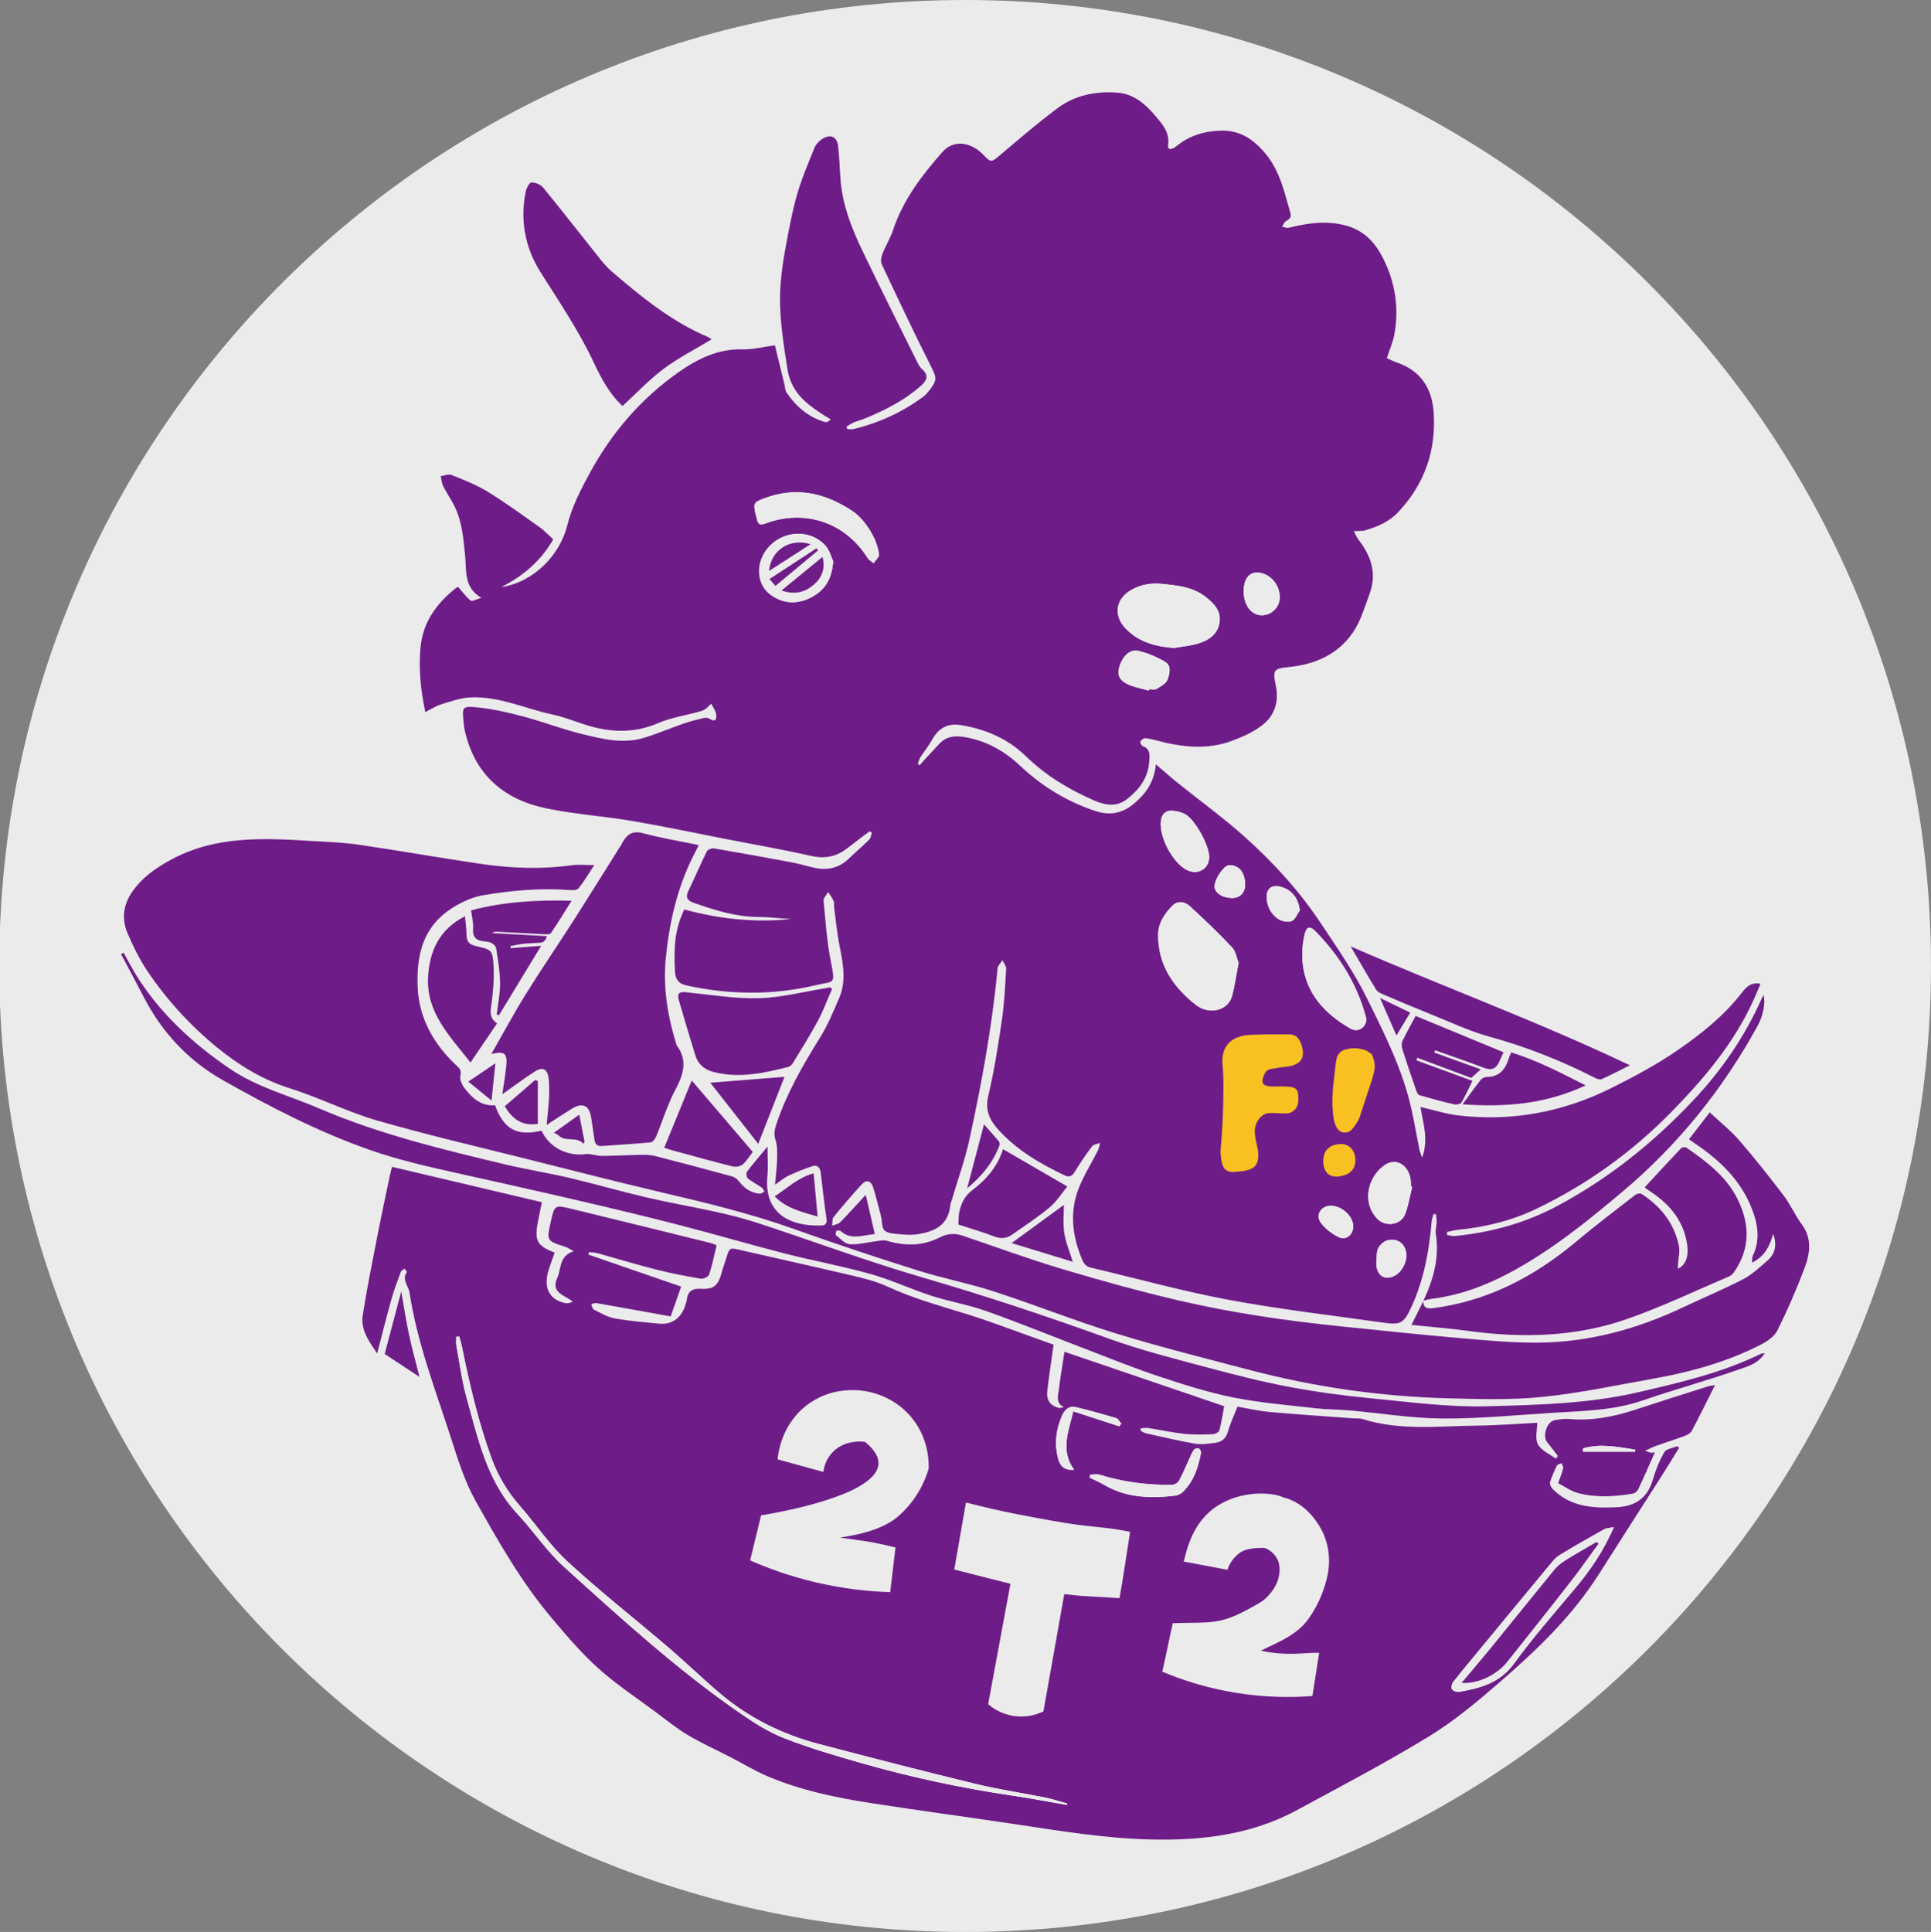 <?xml version="1.0" encoding="utf-8"?>
<!-- Generator: Adobe Adobe Illustrator 24.2.0, SVG Export Plug-In . SVG Version: 6.00 Build 0)  -->
<svg version="1.1" id="Layer_1" xmlns="http://www.w3.org/2000/svg" xmlns:xlink="http://www.w3.org/1999/xlink" x="0px" y="0px"
	 width="1217.74px" height="1218.21px" viewBox="0 0 1217.74 1218.21" style="enable-background:new 0 0 1217.74 1218.21;"
	 xml:space="preserve">
<rect x="0" y="0" width="1217.74" height="1218.21" fill="#808080" stroke="none"/>
<style type="text/css">
	.st0{fill:#EBEBEB;}
	.st1{fill:#FFFFFF;}
	.st2{fill:#6E1D88;}
	.st3{fill:#F8C121;}
	.st4{clip-path:url(#SVGID_2_);fill:#6E1D88;}
	.st5{fill:none;}
	.st6{fill:#F4C125;}
</style>
<g>
	<path class="st0" d="M1217.73,609.11c0,336.4-272.71,609.11-609.11,609.11S-0.48,945.51-0.48,609.11S272.22,0,608.62,0
		S1217.73,272.71,1217.73,609.11"/>
</g>
<g>
	<g>
		<path class="st1" d="M897.54,820.25c1.83-0.42,3.63-0.99,5.48-1.23c17.99-2.26,34.61-8.58,50.42-17.16
			c25.51-13.84,47.99-32.06,70-50.6c34.89-29.39,63.15-64.54,85.11-104.64c3.34-6.09,4.88-14.1,3.65-19.2
			c-0.61,1.14-1.13,1.99-1.53,2.89c-10.56,23.6-24.93,44.5-42.68,63.37c-25.22,26.8-53.39,49.44-85.94,66.81
			c-20.27,10.81-41.73,16.62-64.34,18.93c-1.69,0.17-3.45-0.43-5.18-0.68c0.02-0.62,0.04-1.25,0.06-1.87
			c2.23-0.45,4.44-1.11,6.69-1.33c17.24-1.69,33.89-5.7,49.53-13.21c32.23-15.48,60.73-36,85.79-61.69
			c20.47-20.98,39.03-43.07,51.23-69.97c1.45-3.2,2.78-6.47,4.41-10.29c-6.52-1.29-9.49,2.66-12.18,6.11
			c-11.03,14.12-24.91,25.24-39.38,35.26c-13.47,9.33-28.09,17.2-42.81,24.51c-30.24,15.01-62.38,21.08-96.06,17.14
			c-8.05-0.94-15.9-3.49-24.03-5.35c1.43,9.82,5.35,19.97,1.08,31.89c-0.92-2.55-1.44-3.58-1.66-4.69
			c-1.72-8.58-3.2-17.21-5.08-25.75c-5.48-24.91-17-47.55-28.14-70.11c-8.09-16.39-18.7-31.59-28.84-46.89
			c-13.54-20.43-30.02-38.51-48.22-54.8c-13.55-12.12-28.36-22.83-42.54-34.24c-4.35-3.5-8.49-7.25-13.46-11.51
			c-1.08,11.17-6.2,18.39-13.64,24.69c-7.5,6.35-15.38,7.82-24.44,4.82c-18.04-5.98-33.81-15.64-47.65-28.67
			c-10.08-9.5-21.86-15.97-35.75-18.12c-5.77-0.89-10.98-0.09-15.14,4.44c-3.02,3.29-6.11,6.52-9.14,9.8
			c-1.08,1.17-2.09,2.4-3.14,3.61c-0.42-0.25-0.85-0.49-1.27-0.74c0.57-1.46,0.93-3.06,1.76-4.36c2.31-3.62,5.1-6.96,7.17-10.7
			c4.21-7.62,9.95-10.83,18.48-9.41c15.43,2.57,29.38,8.54,40.7,19.52c12.64,12.26,27.34,21.17,43.38,28.09
			c6.97,3.01,14.02,4.09,20.51-0.99c7.69-6.02,13.3-13.34,13.99-23.65c0.27-4.12,0.91-7.96-4.15-9.79
			c-0.77-0.28-1.71-2.25-1.41-2.85c0.49-0.98,1.98-2.12,2.99-2.07c2.53,0.15,5.06,0.81,7.53,1.46c15.72,4.18,31.53,5.99,47.16,0.17
			c6.53-2.43,13.18-5.37,18.7-9.51c8.33-6.25,11.23-15.2,8.96-25.67c-2.04-9.44-1.12-10.43,8.02-11.32
			c16.67-1.63,31.29-7.95,40.8-22.05c4.86-7.22,7.41-16.08,10.45-24.41c4.56-12.5,0.97-23.55-6.9-33.66
			c-1.29-1.66-2.1-3.69-3.13-5.56c1.96-0.09,3.92-0.16,5.88-0.28c0.5-0.03,0.99-0.21,1.48-0.35c7.84-2.28,15.06-5.41,20.86-11.63
			c16.71-17.89,23.89-39.11,22.11-63.24c-1.09-14.71-8.18-25.68-22.8-30.77c-2.6-0.9-5.07-2.18-6.69-2.88
			c1.81-5.53,3.86-10.05,4.74-14.79c3.09-16.78,0.57-32.97-7.06-48.12c-4.97-9.88-11.93-17.6-23.56-20.72
			c-12.38-3.32-24.12-1.53-36.06,1.41c-1.23,0.3-2.7-0.41-4.07-0.65c0.74-1.18,1.22-2.8,2.29-3.44c2.06-1.24,3.78-2.2,2.93-5.11
			c-3.71-12.86-6.47-26.07-15.21-36.88c-7.35-9.08-15.96-15.41-28.39-15.17c-10.7,0.21-20.27,3.14-28.54,9.99
			c-2.13,1.76-5.51,2.75-5.01-0.73c1.18-8.3-3.7-13.41-8.14-18.67c-6.28-7.44-13.66-13.81-24.01-14.56
			c-13.58-0.99-26.62,1.63-37.59,9.82c-12.64,9.43-24.6,19.77-36.67,29.95c-4.95,4.18-5.36,4.43-9.89-0.35
			c-8.05-8.49-19.07-9.84-25.9-2.12c-13,14.7-24.88,30.22-31.23,49.27c-1.72,5.16-4.67,9.91-6.67,15c-0.78,1.98-1.38,4.79-0.57,6.52
			c10,21.27,20.05,42.53,30.6,63.53c4.3,8.56,4.82,9.41-1.19,16.98c-0.95,1.2-2.07,2.33-3.3,3.24
			c-13.3,9.86-28.08,16.56-44.18,20.37c-1.14,0.27-2.43-0.07-3.64-0.13c-0.15-0.46-0.3-0.92-0.45-1.38
			c1.45-0.89,2.82-1.96,4.37-2.62c2.53-1.07,5.23-1.74,7.76-2.79c12.6-5.22,24.67-11.36,34.96-20.51c3.53-3.13,5.01-6.42,0.71-10.27
			c-1.37-1.23-2.38-2.98-3.21-4.66c-11.73-23.68-23.61-47.3-35-71.15c-6.52-13.66-12-27.8-13.29-43.13
			c-0.62-7.34-0.67-14.75-1.61-22.05c-0.74-5.72-4.67-7.48-9.68-4.5c-2.19,1.31-4.32,3.61-5.27,5.95c-4,9.85-8.18,19.71-11.08,29.91
			c-3.14,11.02-5.15,22.39-7.25,33.68c-1.41,7.57-2.5,15.24-3.04,22.91c-1.25,17.8,1.62,35.2,4.36,52.78
			c2.16,13.83,10.61,21.01,20.83,27.79c2.12,1.4,4.31,2.69,6.47,4.03c-1.48,1.45-2.51,1.97-3.32,1.73
			c-10.53-3.03-18.38-9.7-24.43-18.59c-0.99-1.45-1-3.57-1.45-5.38c-1.97-8.09-3.94-16.19-5.96-24.49
			c-7.34,0.98-13.98,2.74-20.57,2.56c-15.37-0.41-28.29,6.04-40.09,14.32c-23.63,16.57-42.19,38.1-55.98,63.42
			c-5.73,10.52-11.42,21.54-14.26,33.05c-4.62,18.69-20.83,35.92-41.74,39.15c13.74-6.88,24.96-16.43,32.84-30.09
			c-3.02-2.74-5.58-5.59-8.63-7.75c-10.8-7.64-21.5-15.46-32.75-22.37c-7.1-4.35-15.03-7.41-22.79-10.56
			c-1.87-0.75-4.53,0.47-6.83,0.79c0.53,2.18,0.7,4.55,1.68,6.5c2.15,4.27,4.96,8.21,7.07,12.5c4.88,9.92,5.59,20.69,6.7,31.53
			c0.93,9.06-1.03,19.65,10.19,26.17c-3.06,0.88-5.79,2.47-6.67,1.77c-2.94-2.36-5.22-5.54-7.97-8.66c-0.23,0.13-1.05,0.44-1.7,0.96
			c-12.07,9.7-20.6,21.37-22.05,37.46c-1.22,13.48,0.12,26.63,3.07,40.55c3.72-1.87,6.6-3.83,9.78-4.8c6-1.84,12.11-4.09,18.28-4.43
			c18.24-1,34.84,7.06,52.24,10.78c9.16,1.96,17.86,6.04,26.99,8.22c13.24,3.16,26.27,2.89,39.28-2.72
			c8.25-3.55,17.44-4.93,26.19-7.33c1.27-0.35,2.6-0.78,3.66-1.51c1.42-0.99,2.6-2.31,3.88-3.49c1.03,2.05,2.57,4.01,2.99,6.19
			c0.66,3.39-0.03,5.87-4.36,3.11c-0.94-0.6-2.6-0.51-3.8-0.21c-4.16,1.01-8.34,2.05-12.38,3.45c-8.28,2.87-16.36,6.34-24.72,8.91
			c-13.58,4.16-26.97,0.66-40.08-2.59c-12.25-3.03-24.11-7.66-36.33-10.88c-9.73-2.56-19.67-4.88-29.65-5.78
			c-8.63-0.78-8.74,0.16-7.91,8.7c0.2,2.05,0.37,4.12,0.82,6.12c6.25,27.6,24.44,43.32,51.19,48.92
			c17.94,3.76,36.41,4.94,54.51,8.01c19.79,3.36,39.43,7.56,59.13,11.4c17.88,3.48,35.84,6.61,53.6,10.62
			c8.45,1.91,15.57,0.58,22.27-4.46c3.57-2.69,7.1-5.43,10.66-8.14c1.29-0.99,2.61-1.94,3.92-2.91l1.44,0.87
			c-0.52,1.46-0.65,3.31-1.65,4.3c-4.26,4.22-8.83,8.12-13.17,12.26c-6.62,6.32-14.38,7.33-22.89,5.23
			c-4.5-1.11-8.97-2.4-13.51-3.25c-16.05-3-32.12-5.92-48.23-8.64c-1.44-0.24-4.03,0.67-4.59,1.8c-4.12,8.3-7.75,16.84-11.77,25.19
			c-1.98,4.12-0.21,6.06,3.41,7.31c13.01,4.51,26.04,8.74,40.05,8.91c7.01,0.09,14.02,0.87,21.02,1.33
			c-22.76,2.36-45.08-0.11-67-6.06c-5.47,11.91-6.69,21.22-5.89,38.58c0.25,5.45,2.08,8.24,7.75,9.46
			c27.16,5.83,54.23,6.13,81.29-0.31c11.44-2.72,12.36,0.15,9.32-15.01c-2.52-12.54-3.35-25.44-4.55-38.22
			c-0.16-1.72,1.86-3.64,2.87-5.47c1.16,1.86,2.54,3.62,3.41,5.6c0.52,1.18,0.16,2.73,0.34,4.09c1.1,8.16,1.86,16.38,3.45,24.44
			c2.18,11.02,4.36,22-0.31,32.8c-3.61,8.34-7.1,16.87-11.88,24.55c-10.76,17.27-20.83,34.79-27.45,54.13
			c-1.25,3.64-2.07,6.82-0.74,10.84c1.23,3.73,1.05,8.04,0.95,12.08c-0.11,5-0.77,9.98-1.29,16c3.52-2.37,5.88-4.44,8.62-5.71
			c4.89-2.27,9.92-4.32,15.05-5.97c3.09-0.99,4.78,0.98,5.15,4.11c1.16,9.71,2.18,19.43,3.65,29.09c0.51,3.34-1.05,4.13-3.5,4.21
			c-20.3,0.59-35.99-8.11-33.77-31.13c0.55-5.71,0.08-11.53,0.08-18.62c-4.86,5.85-9.11,10.73-13,15.88
			c-0.64,0.85-0.23,3.56,0.63,4.27c2.62,2.15,5.76,3.65,8.57,5.58c0.84,0.58,1.27,1.76,1.89,2.66c-1.01,0.45-2.06,1.37-3.03,1.29
			c-5.46-0.46-9.57-3.26-12.89-7.59c-1.11-1.45-2.87-2.85-4.59-3.32c-16.05-4.4-32.15-8.65-48.27-12.78
			c-2.72-0.7-5.65-0.86-8.48-0.81c-8.41,0.14-16.82,0.67-25.23,0.7c-3.53,0.02-7.16-1.55-10.59-1.12
			c-11.47,1.45-22.76-4.35-27.55-14.78c-15.48,3.67-23.89-0.95-29.27-16.05c-8.56,0.71-14.16-4.28-18.91-10.28
			c-1.76-2.22-3.5-5.69-3.02-8.15c0.57-2.9,0.15-4.25-1.83-6.08c-14.56-13.46-24.18-29.82-25.05-49.8
			c-1.08-24.87,5.64-43.01,29.11-54.1c3.83-1.81,7.97-3.31,12.12-4c17.65-2.94,35.41-4.61,53.34-3.34c2.27,0.16,5.64,0.42,6.71-0.87
			c3.65-4.37,6.5-9.41,10.06-14.81c-5.47,0-9.96-0.52-14.28,0.09c-18.91,2.64-37.79,1.95-56.55-0.78
			c-25.83-3.75-51.53-8.36-77.35-12.15c-9.84-1.44-19.86-1.77-29.81-2.38c-30.62-1.86-61.13-3.52-89.53,12.12
			c-9.41,5.18-17.75,11.09-23.85,19.91c-5.57,8.06-6.82,17.04-3.04,25.94c3.54,8.34,7.6,16.64,12.65,24.14
			c12.23,18.15,26.98,34.26,43.91,48.1c13.72,11.21,28.64,20.34,45.96,25.79c18.66,5.87,36.36,14.93,55.13,20.33
			c32.01,9.22,64.51,16.72,96.82,24.85c27.15,6.83,54.27,13.78,81.52,20.19c28.42,6.68,56.77,13.45,84.34,23.3
			c25.72,9.2,51.66,17.81,77.71,26.03c16.03,5.06,32.66,8.24,48.65,13.44c25.81,8.39,51.08,18.52,77.01,26.49
			c27.75,8.52,55.97,15.57,84.06,22.96c40.88,10.75,82.52,16.7,124.76,17.83c19.93,0.53,40.04,1.16,59.8-0.85
			c23.67-2.41,47.09-7.44,70.57-11.63c23.28-4.15,45.94-10.51,67.11-21.28c4.07-2.07,8.65-5.21,10.57-9.07
			c6.32-12.71,11.97-25.8,17.02-39.07c3.51-9.25,5-18.83-1.76-27.92c-4.18-5.61-6.96-12.27-11.19-17.83
			c-9.04-11.89-18.3-23.63-28.08-34.91c-5.52-6.37-12.25-11.7-18.7-17.74c-4.78,6.2-8.83,11.45-13.07,16.95
			c1.5,1.08,2.56,1.9,3.67,2.64c15.24,10.26,28.27,22.49,35.44,39.9c4.18,10.15,6.15,20.42,1.12,30.95
			c-0.45,0.95-0.3,2.18-0.54,4.35c8.31-3.96,11.2-10.73,13.42-18.1c2.36,6.53,1.46,12.24-3.51,16.62c-4.89,4.3-9.79,8.94-15.48,11.9
			c-12.33,6.41-25.21,11.73-37.78,17.69c-28.8,13.66-59.01,21.98-90.92,22.31c-16.78,0.17-33.62-1.47-50.37-2.91
			c-24.68-2.13-49.31-4.78-73.95-7.29c-34.72-3.54-69.24-8.52-103.21-16.48c-24.56-5.76-48.92-12.48-73.09-19.71
			c-21.19-6.35-42-13.99-62.96-21.1c-4.91-1.67-9.67-1.27-14.16,1.04c-10.9,5.62-22.02,5.63-33.53,2.22
			c-2.18-0.65-4.81,0.06-7.21,0.34c-5.42,0.64-10.89,2.2-16.22,1.82c-3.01-0.22-5.85-3.49-8.59-5.6c-0.42-0.32-0.23-2.12,0.28-2.74
			c0.36-0.44,2.09-0.42,2.61,0.05c6.43,5.89,13.4,2.67,21.54,1.9c-1.94-8.41-3.7-16.05-5.72-24.77
			c-6.06,6.57-10.95,12.08-16.12,17.31c-1.19,1.21-3.34,1.47-5.05,2.18c0.26-1.84-0.11-4.2,0.89-5.44
			c5.74-7.05,11.65-13.97,17.81-20.66c2.93-3.18,5.88-2.24,7.19,2.08c1.79,5.92,3.31,11.91,4.86,17.9c0.81,3.16,0.39,7.62,2.38,9.25
			c2.45,2.02,6.79,2,10.36,2.33c3.57,0.33,7.29,0.49,10.8-0.11c9.96-1.72,19.11-5.23,20.31-18.83c0.07-0.83,0.53-1.63,0.78-2.45
			c3.83-13.01,8.47-25.85,11.34-39.06c7.67-35.43,14.23-71.07,17.6-107.23c0.17-1.8,2.01-3.44,3.07-5.16
			c0.82,1.8,2.44,3.65,2.33,5.39c-0.64,10.8-1.14,21.65-2.7,32.33c-2.33,15.96-4.83,31.96-8.55,47.64
			c-2.2,9.27,0.74,15.42,6.64,21.85c11.66,12.72,26.12,21.12,41.42,28.4c2.74,1.3,4.65,0.81,6.38-2.04
			c3.39-5.57,7.05-10.99,10.97-16.2c0.96-1.28,3.34-1.48,5.06-2.18c-0.45,1.62-0.65,3.37-1.39,4.84
			c-4.08,8.11-9.07,15.86-12.28,24.3c-5.64,14.85-3.8,29.66,2.27,44.21c1.22,2.92,2.65,4.6,5.5,5.27
			c29.07,6.9,57.93,14.9,87.27,20.37c32.38,6.03,65.18,9.8,97.81,14.43c10.73,1.52,12.63-0.05,17.28-10.22
			c7.77-16.99,11.08-34.96,12.65-53.38c0.14-1.68,0.77-3.32,1.17-4.98c0.54,0.06,1.07,0.12,1.61,0.18c0.13,1.73,0.4,3.47,0.35,5.2
			c-0.07,2.4-0.87,4.88-0.5,7.19c2.43,15.06-1.62,28.85-7.83,42.32c-2.53,5.03-5.06,10.06-7.55,15.02
			c11.64,1.21,23.99,2.17,36.24,3.84c33.52,4.56,66.83,3.76,98.92-7.28c22.18-7.63,43.45-17.9,65.09-27.06
			c1.17-0.49,2.3-1.47,3.03-2.51c10.76-15.29,10.25-31.09,1.97-47.19c-7.19-13.99-19.43-22.92-31.85-31.63
			c-0.71-0.5-2.76-0.21-3.39,0.46c-7.66,8.06-15.16,16.26-22.74,24.46c0.12,0.2,0.21,0.6,0.46,0.78c1.26,0.9,2.56,1.73,3.84,2.6
			c12.19,8.26,20.67,18.95,22.48,34.08c0.78,6.54-1.39,12.13-6.03,13.96c0.07-1.3,0.12-2.39,0.19-3.47
			c0.22-3.56,1.2-7.28,0.52-10.66c-2.89-14.43-11.43-25.1-23.6-32.98c-0.85-0.55-2.95-0.15-3.88,0.58
			c-12.46,9.68-25.05,19.21-37.13,29.34c-26.49,22.23-55.96,37.73-90.7,42.17C899.38,825.42,897.61,824.27,897.54,820.25
			 M664.44,847.89c-4.13-1.48-8.77-3.16-13.43-4.8c-13.44-4.76-26.76-9.91-40.36-14.17c-17.21-5.38-34.61-10.06-51.08-17.71
			c-7.24-3.36-15.26-5.25-23.09-7.1c-23.07-5.46-46.24-10.51-69.35-15.84c-7.1-1.64-7.05-1.81-9.28,5.38
			c-0.92,2.95-1.99,5.84-2.79,8.82c-2.14,7.94-4.78,10.64-12.96,10.19c-5.97-0.33-8.53,1.78-9.09,7.33
			c-0.08,0.84-0.5,1.65-0.72,2.48c-1.99,7.36-7.61,13.06-16.61,12.18c-9.38-0.92-18.82-1.65-28.07-3.33
			c-4.6-0.83-8.91-3.48-13.21-5.59c-0.86-0.42-1.08-2.17-1.59-3.3c1.04-0.28,2.16-0.94,3.12-0.77c15.47,2.71,30.93,5.53,46.99,8.43
			c2.08-5.9,4.28-12.15,6.62-18.83c-19.61-6.76-39.07-13.47-58.53-20.18c0.15-0.54,0.31-1.07,0.46-1.61c1.8,0.25,3.66,0.29,5.4,0.78
			c12.33,3.42,24.58,7.17,36.98,10.31c9.28,2.36,18.71,4.15,28.15,5.75c1.61,0.27,4.75-1.3,5.2-2.66c1.95-5.97,3.17-12.18,4.7-18.46
			c-1.63-0.61-2.7-1.14-3.83-1.42c-29.18-7.2-58.35-14.44-87.56-21.51c-10.84-2.62-10.88-2.44-13.24,8.18
			c-2.65,11.95-2.63,11.9,8.91,15.68c1.97,0.64,3.74,1.89,5.6,2.85c-9.45,2.92-7.79,11.19-10.37,16.78
			c-4.42,9.56,4.8,10.78,9.7,15.02c-1.69,0.77-3.09,1.14-4.38,0.91c-9.14-1.64-13.57-8.19-11.55-17.8c1.01-4.81,3.03-9.4,4.6-14.09
			c-11.02-4.1-12.9-7.49-10.63-19.11c0.84-4.31,1.72-8.62,2.53-12.64c-31.65-7.47-62.84-14.83-94.5-22.3
			c-0.5,1.99-1.02,3.75-1.39,5.55c-2.83,13.62-5.75,27.22-8.41,40.87c-3.05,15.67-6.21,31.34-8.66,47.12
			c-1.43,9.22,3.83,16.43,9.1,24.16c3.11-11.93,5.82-22.93,8.88-33.82c1.67-5.94,3.88-11.74,6-17.55c0.33-0.89,1.55-1.46,2.35-2.17
			c0.5,0.78,1.61,1.96,1.4,2.28c-3.2,4.88,1.13,8.62,1.78,12.89c4.78,31.48,16.24,61.07,25.95,91.13
			c4.42,13.68,8.74,27.75,15.69,40.19c14.33,25.62,28.91,51.26,47.97,73.84c9.29,11,18.7,22.09,29.36,31.69
			c11.19,10.07,23.91,18.44,36.02,27.46c6.75,5.03,13.33,10.39,20.53,14.69c8.52,5.09,17.65,9.16,26.49,13.72
			c7.95,4.1,15.63,8.8,23.83,12.29c20.86,8.85,42.94,13.41,65.2,16.87c30.2,4.7,60.49,8.74,90.72,13.27
			c28.38,4.25,56.68,8.98,85.49,9.66c32.25,0.76,63.6-2.88,92.45-18.54c27.93-15.16,56.13-29.92,83.22-46.47
			c15.86-9.69,30.37-21.87,44.49-34.09c23.52-20.35,45.97-41.86,62.8-68.45c12.78-20.19,25.76-40.25,38.6-60.4
			c4-6.28,7.86-12.65,11.79-18.97c-0.35-0.38-0.7-0.76-1.04-1.14c-2.85,1.23-7.02,1.68-8.28,3.84c-3.16,5.4-5.49,11.43-7.28,17.47
			c-3.46,11.72-11.15,16.68-23.09,17.24c-14.84,0.71-28.93-0.24-40.1-11.6c-0.99-1-1.9-3.05-1.55-4.22
			c1.07-3.6,2.66-7.06,4.33-10.44c0.39-0.78,1.91-1,2.91-1.47c0.38,1.04,1.27,2.21,1.04,3.09c-0.76,2.96-1.91,5.82-3.18,9.49
			c4.18,2.15,8.03,5.03,12.34,6.18c11.46,3.05,23.17,2.36,34.76,0.38c1.24-0.21,2.77-1.42,3.31-2.57c3.63-7.7,7.04-15.51,10.6-23.48
			c-0.87,0.1-1.68,0.32-2.47,0.25c-0.74-0.07-1.46-0.45-3.69-1.21c3.14-1.42,4.98-2.41,6.92-3.1c5.99-2.12,12.05-4.02,18-6.24
			c1.68-0.63,3.7-1.72,4.48-3.18c4.89-9.2,9.48-18.55,14.67-28.87c-2.43,0.4-3.43,0.45-4.36,0.74
			c-15.22,4.85-30.47,9.64-45.65,14.64c-13.49,4.44-27.15,7.22-41.46,5.99c-3.2-0.27-6.53,0.11-9.7,0.72
			c-4.94,0.96-7.82,10.22-4.65,13.97c2.37,2.8,4.5,5.78,6.74,8.68c-0.45,0.54-0.91,1.07-1.36,1.61c-3.89-2.95-9.19-5.16-11.26-9.08
			c-1.93-3.65-0.41-9.12-0.41-13.54c-12.05,0.59-25.23,1.65-38.41,1.79c-23.96,0.27-48.12,3.28-71.67-4.14
			c-1.92-0.6-4.1-0.34-6.16-0.49c-17.5-1.3-35.01-2.42-52.49-4c-6.96-0.63-13.82-2.25-20.31-3.35c-2.17,5.55-4.57,10.52-6.02,15.74
			c-1.28,4.61-4.24,6.6-8.4,7.13c-4.07,0.52-8.34,1.17-12.3,0.48c-10.47-1.81-20.84-4.29-31.22-6.59c-1.15-0.26-2.16-1.11-3.24-1.69
			c0.09-0.47,0.18-0.93,0.27-1.4c1.54-0.07,3.13-0.41,4.62-0.18c7.64,1.19,15.22,2.87,22.9,3.7c5.9,0.63,11.92,0.4,17.87,0.2
			c1.45-0.05,3.8-1.27,4.1-2.38c1.36-5.21,2.14-10.57,3.02-15.3c-33.51-11.42-66.71-22.73-100.72-34.32
			c-1.22,8-2.61,15.92-3.55,23.88c-0.46,3.87-2.27,8.36,3.2,11.1c-1.57,0.36-2.57,0.55-3.46,0.33c-5.4-1.35-7.61-5.21-7.03-10.37
			C661.49,867.82,662.98,858.38,664.44,847.89 M344.7,709.37c6.17-3.98,10.99-7.24,15.96-10.26c6.96-4.22,11.13-1.99,12.25,6.28
			c0.6,4.43,1.36,8.84,1.97,13.27c0.4,2.86,1.74,4.23,4.82,4c10.23-0.79,20.48-1.32,30.69-2.31c1.28-0.13,2.81-2.26,3.45-3.79
			c4.02-9.67,7.05-19.83,11.9-29.04c5.12-9.72,8.32-18.71,0.92-28.48c-0.19-0.25-0.17-0.66-0.27-0.99
			c-5.42-17.53-8.31-35.61-6.53-53.75c2.19-22.24,7.07-44.1,17.24-64.36c1.1-2.2,2.23-4.38,3.58-7.04
			c-12.3-2.56-24.01-4.52-35.43-7.55c-6.57-1.74-9.9,0.95-12.75,5.92c-0.26,0.45-0.45,0.93-0.73,1.37
			c-10.2,16.23-20.32,32.52-30.65,48.67c-9.8,15.31-20.1,30.31-29.67,45.76c-7.58,12.23-14.38,24.92-21.62,37.56
			c8.54-2.04,10.32-0.49,9.33,8.34c-0.7,6.19-1.73,12.35-2.41,17.06c6.45-4.55,13.33-9.74,20.57-14.38c4.84-3.11,7.8-1.64,8.58,4.07
			c0.57,4.2,0.49,8.53,0.29,12.78C345.96,697.74,345.29,702.97,344.7,709.37 M1112.93,853.2c-1.31,0.25-2.01,0.24-2.56,0.51
			c-24.62,12-51.05,18.09-77.53,24.23c-31.27,7.25-63.21,7.91-94.92,8.79c-24.1,0.67-48.35-2.6-72.46-4.93
			c-17.6-1.7-35.2-4.06-52.57-7.33c-17.34-3.26-34.5-7.65-51.55-12.23c-20.71-5.57-41.62-10.79-61.75-18.06
			c-38.97-14.07-78.19-27.15-118.01-38.73c-34.62-10.07-68.49-22.7-102.76-33.98c-8.47-2.79-17.15-5.06-25.85-7
			c-15.08-3.36-30.33-5.96-45.37-9.46c-16.22-3.77-32.23-8.47-48.44-12.29c-13.37-3.15-26.99-5.26-40.35-8.45
			c-39.94-9.54-79.89-19.14-117.78-35.45c-18.86-8.11-38.85-13.18-56.3-25.09c-22.64-15.46-42.29-33.43-57.26-56.37
			c-3.48-5.33-6.35-11.06-9.5-16.61c-0.55,0.29-1.1,0.59-1.64,0.88c4.86,9.17,9.79,18.32,14.58,27.53
			c11.48,22.12,28.08,39.76,49.53,51.89c29.88,16.9,60.34,32.69,92.97,44.12c17.94,6.29,36.26,10.42,54.68,14.53
			c25.62,5.71,51.25,11.4,76.82,17.35c21.24,4.94,42.47,10.01,63.59,15.46c22.1,5.7,44,12.17,66.11,17.84
			c18.13,4.65,36.59,8.02,54.6,13.06c12.85,3.6,25.06,9.43,37.8,13.55c11.59,3.74,23.76,5.77,35.22,9.86
			c21.83,7.79,43.3,16.55,64.96,24.82c14.57,5.56,29.04,11.45,43.84,16.32c15.27,5.03,30.68,10.03,46.4,13.17
			c17.15,3.43,34.71,4.85,52.12,6.86c7.14,0.82,14.38,0.73,21.55,1.36c19.48,1.73,38.94,4.95,58.42,5.11
			c22.98,0.18,46-2.12,68.98-3.56c19.35-1.22,38.78-1.36,57.52-7.85c19.79-6.85,40.07-12.31,59.83-19.24
			C1101.74,861.73,1108.76,860.1,1112.93,853.2 M448.72,214c-0.54-0.37-1.29-1.1-2.2-1.48c-22.96-9.7-41.97-25.21-60.63-41.23
			c-2.85-2.44-5.35-5.35-7.71-8.3c-11.9-14.89-23.59-29.95-35.65-44.7c-1.59-1.94-4.91-3.28-7.43-3.28c-1.23,0-3.13,3.58-3.59,5.78
			c-3.77,18.22-0.3,35.62,9.4,50.96c11.72,18.55,23.99,36.7,33.4,56.62c4.75,10.07,9.94,20,18.25,27.66
			c8.62-7.92,16.62-16.49,25.86-23.41C427.79,225.62,438.37,220.26,448.72,214 M524.78,623.48c-0.49-0.31-0.99-0.62-1.48-0.93
			c-0.83,0.17-1.65,0.38-2.48,0.51c-14.05,2.26-28.06,5.99-42.16,6.35c-15.35,0.39-30.79-2.22-46.16-3.78
			c-4.25-0.43-5.58,1.01-4.47,4.84c3.41,11.69,6.86,23.36,10.45,34.99c1.76,5.69,5.72,9.01,11.59,10.51
			c16.14,4.14,31.7,0.68,47.24-3.25c1.14-0.29,2.24-1.61,2.91-2.71c5.25-8.65,10.69-17.21,15.47-26.12
			C519.19,637.33,521.78,630.3,524.78,623.48 M851.76,596.75c5.75,9.85,10.76,18.64,16.05,27.26c0.88,1.43,2.88,2.35,4.55,3.06
			c9.33,3.99,18.67,7.94,28.09,11.7c12.92,5.16,25.6,11.26,38.94,14.93c23.15,6.38,45.21,15.11,66.52,26.01
			c1.24,0.63,3.12,1.2,4.21,0.71c5.54-2.48,10.92-5.32,17.72-8.71C969.8,644.06,910.62,622.42,851.76,596.75 M293.25,577.73
			c-16.47,8.31-22.62,22.44-23.33,38.97c-0.94,21.89,13.55,36.5,26.8,53.29c5.97-8.8,11.29-16.65,16.73-24.68
			c-4.72-3.38-4.24-6.88-3.65-11.14c1.16-8.27,1.96-16.75,1.47-25.06c-0.6-10.17-1.2-10.31-11.17-12.56
			c-4.07-0.92-5.84-2.8-5.87-6.95C294.19,585.71,293.61,581.84,293.25,577.73 M604.38,772.17c7.64,2.49,15.22,4.69,22.58,7.47
			c4.13,1.56,7.72,1.4,11.19-1.06c7.98-5.64,16.23-10.97,23.72-17.21c4.46-3.72,7.67-8.92,11.25-13.23
			c-14.24-8.25-27.49-15.93-40.62-23.54c-3.01,10.13-10.16,18.95-19.28,25.79c-5.11,3.84-7.12,8.54-8.31,14.12
			C604.42,766.79,604.56,769.2,604.38,772.17 M904.55,663.7c0.16-0.47,0.33-0.94,0.49-1.42c10.25,3.65,20.56,7.14,30.73,11.03
			c4.33,1.65,7.33,0.99,9.39-3.17c1.18-2.39,2.24-4.83,3.06-6.63c-18.53-7.66-36.56-15.11-55.46-22.92
			c-2.64,4.94-5.68,10.26-8.3,15.78c-0.7,1.48-0.56,3.71-0.04,5.35c2.74,8.65,5.68,17.23,8.66,25.8c0.41,1.17,1.17,2.82,2.11,3.09
			c7.23,2.12,14.52,4.07,21.86,5.77c1.42,0.33,3.99-0.16,4.58-1.14c2.51-4.17,4.48-8.67,6.96-13.68
			c-12.31-4.51-23.84-8.74-35.36-12.97c0.2-0.53,0.4-1.06,0.6-1.59c11.81,4.42,23.62,8.83,33.95,12.69c2.5-2.22,4.53-4.02,6.08-5.4
			C924.78,671.02,914.66,667.36,904.55,663.7 M297.08,574.01c0.53,4.44,1.54,8.04,1.26,11.54c-0.45,5.62,2.17,7.63,7.2,8.07
			c3.37,0.3,6.85,1.18,7.46,5.12c1.09,7.05,2.31,14.17,2.36,21.26c0.05,6.55-1.36,13.12-2.12,19.68c0.45,0.22,0.9,0.43,1.35,0.65
			c8.68-14.27,17.35-28.55,26.7-43.93c-7.23,0.55-13.26,1.01-19.28,1.46c-0.03-0.42-0.07-0.85-0.1-1.27
			c2.66-0.49,5.31-1.11,7.99-1.44c2.73-0.33,5.48-0.36,8.23-0.55c2.51-0.18,5.53,0.55,6.77-4.3c-11.8-0.67-23.01-1.3-34.84-1.96
			c1.39-0.39,2.2-0.85,2.99-0.81c9.9,0.49,19.8,1.09,29.7,1.56c1.58,0.08,4.05,0.24,4.66-0.64c4.42-6.45,8.46-13.15,13.05-20.45
			C338.38,567.38,317.55,568.55,297.08,574.01 M436.23,681.31c-5.8,14.16-11.53,28.17-17.37,42.43c1.91,0.59,4.15,1.35,6.44,1.97
			c12.22,3.32,24.42,6.74,36.71,9.79c1.95,0.49,4.93,0.01,6.36-1.25c2.64-2.31,4.49-5.52,6.35-7.93
			C461.94,711.39,449.35,696.66,436.23,681.31 M922.3,696.34c27.5,1.98,52.68-0.25,77.67-11.94c-15.98-8.16-30.81-15.79-47-20.81
			c-0.67,1.68-1.12,2.61-1.41,3.57c-2.13,7-5.92,11.92-14.07,11.9c-1.23,0-2.86,0.77-3.61,1.72
			C930.1,685.58,926.57,690.55,922.3,696.34 M447.9,682.69c10.29,13.14,20.28,25.88,30.27,38.62c5.89-15.04,11.39-29.1,16.57-42.33
			C479.98,680.15,464.53,681.38,447.9,682.69 M676.54,795.65c-2.05-6.72-4.53-12.45-5.41-18.41c-0.89-6.01-0.2-12.26-0.2-17.52
			c-10.75,7.86-21.56,15.76-33.01,24.12C650.78,787.78,663.56,791.69,676.54,795.65 M242.58,853.77
			c7.43,4.88,14.52,9.54,21.98,14.45c-2.28-9.06-4.7-17.72-6.58-26.5c-1.88-8.76-3.2-17.64-4.94-27.44
			C249.42,827.94,246.03,840.74,242.58,853.77 M515.63,767.12c-0.87-9.44-1.67-18.04-2.52-27.27c-9.74,2.56-16.47,9.27-24.57,14.5
			C496.12,762.23,505.78,764.17,515.63,767.12 M339.18,681.69c-0.56-0.24-1.13-0.47-1.7-0.71c-6.42,5.55-12.83,11.1-19.14,16.56
			c5.18,9.06,11.89,12.49,20.83,11.13V681.69z M609.9,749.31c9.42-7.71,16.25-16.26,20.35-26.87c0.3-0.77,0.2-2.12-0.3-2.71
			c-2.88-3.49-5.94-6.84-9.41-10.76C616.9,722.76,613.55,735.45,609.9,749.31 M309.98,693.97c0.88-8.46,1.6-15.45,2.44-23.5
			c-5.86,3.96-10.88,7.34-17.1,11.55C300.58,686.3,304.99,689.9,309.98,693.97 M870.26,629.28c3.82,8.71,7.06,16.12,10.37,23.66
			c3.11-5.13,5.83-9.62,8.74-14.43C883.29,635.56,877.4,632.72,870.26,629.28 M367.85,721.19c0.27-0.38,0.53-0.76,0.8-1.14
			c-1.07-5.53-2.14-11.06-3.34-17.21c-5.47,3.9-10.24,7.3-15.97,11.39c1.47,0.86,2.35,1.17,2.94,1.76
			C356.74,720.42,363.56,716.26,367.85,721.19"/>
		<path class="st2" d="M897.59,820.34c6.24-13.41,10.29-27.19,7.87-42.26c-0.37-2.31,0.43-4.78,0.5-7.19
			c0.05-1.73-0.22-3.47-0.35-5.2c-0.54-0.06-1.07-0.12-1.61-0.18c-0.4,1.66-1.03,3.3-1.17,4.98c-1.57,18.43-4.88,36.39-12.65,53.39
			c-4.65,10.16-6.55,11.74-17.28,10.22c-32.63-4.64-65.44-8.4-97.81-14.43c-29.34-5.47-58.2-13.47-87.27-20.37
			c-2.85-0.67-4.28-2.35-5.5-5.27c-6.07-14.55-7.91-29.37-2.27-44.21c3.21-8.43,8.2-16.18,12.28-24.3c0.74-1.47,0.94-3.22,1.39-4.84
			c-1.72,0.7-4.1,0.91-5.06,2.18c-3.92,5.21-7.58,10.63-10.97,16.2c-1.73,2.85-3.64,3.35-6.38,2.04
			c-15.3-7.28-29.76-15.67-41.42-28.4c-5.89-6.43-8.84-12.58-6.64-21.85c3.72-15.68,6.23-31.68,8.55-47.64
			c1.56-10.69,2.06-21.54,2.7-32.33c0.1-1.75-1.51-3.59-2.33-5.39c-1.06,1.72-2.9,3.36-3.07,5.16c-3.37,36.16-9.93,71.8-17.6,107.23
			c-2.86,13.22-7.5,26.05-11.34,39.06c-0.24,0.82-0.7,1.62-0.78,2.45c-1.21,13.61-10.35,17.11-20.31,18.83
			c-3.51,0.61-7.22,0.45-10.8,0.11c-3.57-0.33-7.91-0.31-10.36-2.33c-1.98-1.63-1.56-6.09-2.38-9.25
			c-1.54-5.99-3.07-11.98-4.86-17.9c-1.3-4.31-4.26-5.25-7.18-2.08c-6.16,6.69-12.08,13.61-17.81,20.66c-1,1.24-0.63,3.6-0.89,5.44
			c1.71-0.7,3.86-0.97,5.05-2.18c5.17-5.24,10.06-10.75,16.12-17.31c2.01,8.72,3.78,16.36,5.72,24.77
			c-8.13,0.77-15.11,3.98-21.54-1.9c-0.52-0.47-2.25-0.49-2.61-0.05c-0.51,0.62-0.7,2.42-0.28,2.74c2.74,2.12,5.59,5.38,8.59,5.6
			c5.33,0.39,10.8-1.17,16.22-1.82c2.4-0.28,5.03-0.99,7.21-0.34c11.51,3.41,22.63,3.41,33.53-2.22c4.49-2.32,9.25-2.71,14.16-1.04
			c20.96,7.12,41.77,14.76,62.96,21.1c24.17,7.24,48.53,13.96,73.09,19.71c33.97,7.96,68.5,12.94,103.22,16.48
			c24.64,2.52,49.28,5.16,73.95,7.29c16.76,1.45,33.59,3.09,50.37,2.91c31.91-0.33,62.13-8.66,90.92-22.31
			c12.57-5.96,25.45-11.28,37.78-17.69c5.69-2.96,10.6-7.6,15.48-11.9c4.97-4.37,5.87-10.09,3.51-16.62
			c-2.23,7.37-5.11,14.14-13.42,18.1c0.25-2.17,0.09-3.4,0.54-4.35c5.03-10.53,3.06-20.79-1.12-30.95
			c-7.17-17.41-20.2-29.64-35.44-39.89c-1.11-0.74-2.17-1.56-3.67-2.64c4.24-5.5,8.29-10.75,13.07-16.95
			c6.45,6.05,13.18,11.37,18.7,17.74c9.78,11.28,19.04,23.02,28.08,34.91c4.23,5.56,7.01,12.22,11.19,17.83
			c6.77,9.1,5.28,18.67,1.76,27.92c-5.04,13.27-10.69,26.37-17.02,39.07c-1.92,3.85-6.5,7-10.57,9.07
			c-21.16,10.77-43.83,17.13-67.11,21.28c-23.48,4.18-46.9,9.22-70.57,11.63c-19.77,2.01-39.88,1.38-59.8,0.85
			c-42.24-1.13-83.87-7.08-124.76-17.83c-28.09-7.39-56.31-14.43-84.06-22.96c-25.93-7.97-51.2-18.1-77.01-26.49
			c-15.98-5.2-32.61-8.38-48.65-13.44c-26.05-8.22-51.99-16.83-77.71-26.03c-27.57-9.86-55.92-16.62-84.34-23.3
			c-27.25-6.41-54.37-13.36-81.51-20.19c-32.32-8.13-64.82-15.63-96.83-24.85c-18.77-5.41-36.46-14.46-55.13-20.33
			c-17.32-5.45-32.24-14.58-45.96-25.79c-16.93-13.84-31.68-29.95-43.91-48.1c-5.05-7.5-9.11-15.79-12.65-24.14
			c-3.78-8.91-2.53-17.89,3.04-25.94c6.1-8.82,14.44-14.74,23.85-19.91c28.4-15.64,58.91-13.98,89.53-12.12
			c9.95,0.6,19.97,0.93,29.81,2.37c25.82,3.79,51.53,8.4,77.35,12.15c18.76,2.73,37.64,3.42,56.55,0.77
			c4.33-0.6,8.81-0.09,14.28-0.09c-3.56,5.4-6.41,10.44-10.06,14.81c-1.07,1.28-4.44,1.03-6.71,0.87
			c-17.94-1.27-35.7,0.4-53.34,3.34c-4.15,0.69-8.3,2.19-12.12,4c-23.46,11.09-30.19,29.23-29.11,54.1
			c0.87,19.98,10.49,36.34,25.05,49.8c1.98,1.83,2.41,3.18,1.83,6.08c-0.49,2.46,1.25,5.93,3.02,8.15
			c4.76,6,10.35,10.99,18.91,10.28c5.38,15.1,13.79,19.72,29.27,16.05c4.79,10.43,16.08,16.23,27.55,14.78
			c3.42-0.43,7.06,1.14,10.59,1.12c8.41-0.04,16.82-0.56,25.23-0.7c2.83-0.05,5.76,0.11,8.48,0.81
			c16.12,4.13,32.22,8.38,48.27,12.78c1.72,0.47,3.48,1.87,4.59,3.32c3.32,4.33,7.43,7.13,12.89,7.59c0.97,0.08,2.02-0.84,3.03-1.29
			c-0.62-0.9-1.05-2.08-1.89-2.66c-2.81-1.94-5.95-3.44-8.57-5.58c-0.86-0.71-1.27-3.42-0.63-4.27c3.89-5.15,8.14-10.03,13-15.88
			c0,7.09,0.47,12.9-0.08,18.62c-2.22,23.02,13.47,31.72,33.77,31.13c2.45-0.07,4.01-0.86,3.5-4.2c-1.47-9.66-2.49-19.39-3.65-29.09
			c-0.37-3.13-2.06-5.1-5.15-4.11c-5.13,1.65-10.16,3.69-15.05,5.97c-2.74,1.27-5.1,3.34-8.62,5.71c0.51-6.02,1.17-11,1.29-16
			c0.09-4.04,0.28-8.34-0.95-12.08c-1.32-4.02-0.51-7.2,0.74-10.84c6.62-19.34,16.69-36.87,27.45-54.13
			c4.78-7.67,8.27-16.2,11.88-24.55c4.68-10.8,2.49-21.78,0.31-32.8c-1.6-8.06-2.36-16.28-3.45-24.44c-0.18-1.36,0.18-2.9-0.34-4.09
			c-0.87-1.98-2.25-3.75-3.42-5.6c-1.01,1.83-3.03,3.75-2.86,5.47c1.21,12.78,2.04,25.67,4.55,38.22
			c3.04,15.16,2.12,12.29-9.32,15.01c-27.07,6.44-54.13,6.14-81.29,0.31c-5.66-1.22-7.49-4-7.75-9.46
			c-0.8-17.36,0.42-26.67,5.89-38.58c21.91,5.94,44.24,8.41,67,6.06c-7.01-0.47-14.01-1.25-21.02-1.33
			c-14.01-0.17-27.05-4.4-40.05-8.91c-3.61-1.25-5.39-3.2-3.41-7.31c4.02-8.35,7.65-16.89,11.78-25.19c0.56-1.12,3.15-2.04,4.59-1.8
			c16.1,2.73,32.17,5.64,48.23,8.64c4.55,0.85,9.01,2.15,13.51,3.25c8.51,2.1,16.27,1.08,22.9-5.23c4.34-4.14,8.92-8.04,13.17-12.26
			c0.99-0.99,1.12-2.84,1.65-4.3l-1.44-0.87c-1.31,0.97-2.62,1.92-3.92,2.91c-3.56,2.71-7.08,5.45-10.66,8.14
			c-6.71,5.04-13.83,6.37-22.27,4.46c-17.76-4.01-35.72-7.14-53.6-10.62c-19.7-3.84-39.35-8.04-59.13-11.4
			c-18.11-3.07-36.57-4.26-54.51-8.01c-26.75-5.6-44.93-21.32-51.19-48.92c-0.45-2-0.63-4.07-0.83-6.12
			c-0.83-8.53-0.73-9.48,7.91-8.7c9.98,0.91,19.92,3.22,29.65,5.78c12.22,3.22,24.07,7.85,36.32,10.88
			c13.11,3.24,26.5,6.75,40.08,2.59c8.36-2.56,16.45-6.04,24.72-8.91c4.04-1.4,8.22-2.44,12.38-3.45c1.2-0.29,2.86-0.39,3.8,0.21
			c4.32,2.76,5.01,0.27,4.36-3.11c-0.42-2.17-1.95-4.13-2.99-6.19c-1.28,1.18-2.46,2.5-3.88,3.49c-1.06,0.74-2.39,1.16-3.66,1.51
			c-8.75,2.4-17.94,3.78-26.19,7.33c-13.01,5.6-26.04,5.87-39.28,2.72c-9.13-2.18-17.82-6.26-26.98-8.22
			c-17.4-3.72-33.99-11.78-52.24-10.78c-6.16,0.34-12.28,2.59-18.28,4.43c-3.18,0.97-6.06,2.93-9.78,4.8
			c-2.95-13.92-4.29-27.07-3.07-40.55c1.45-16.08,9.98-27.76,22.05-37.46c0.65-0.52,1.46-0.83,1.7-0.96
			c2.75,3.12,5.03,6.3,7.96,8.66c0.88,0.71,3.61-0.89,6.67-1.77c-11.22-6.52-9.26-17.1-10.19-26.17c-1.11-10.83-1.82-21.6-6.7-31.53
			c-2.11-4.29-4.92-8.23-7.07-12.5c-0.99-1.95-1.15-4.32-1.68-6.5c2.3-0.31,4.97-1.54,6.83-0.79c7.76,3.14,15.69,6.21,22.79,10.56
			c11.26,6.91,21.96,14.73,32.75,22.37c3.05,2.16,5.61,5.01,8.63,7.75c-7.87,13.66-19.09,23.2-32.84,30.09
			c20.91-3.23,37.13-20.46,41.74-39.15c2.84-11.5,8.53-22.53,14.26-33.05c13.79-25.32,32.34-46.85,55.98-63.42
			c11.8-8.28,24.72-14.73,40.09-14.32c6.59,0.18,13.23-1.59,20.57-2.56c2.02,8.3,3.99,16.39,5.96,24.49
			c0.44,1.82,0.46,3.93,1.45,5.38c6.04,8.89,13.89,15.57,24.43,18.59c0.81,0.23,1.83-0.28,3.32-1.73c-2.16-1.34-4.35-2.62-6.47-4.03
			c-10.21-6.78-18.67-13.96-20.83-27.79c-2.74-17.57-5.61-34.98-4.36-52.78c0.54-7.67,1.63-15.34,3.04-22.91
			c2.1-11.29,4.11-22.66,7.24-33.68c2.91-10.2,7.08-20.06,11.08-29.91c0.95-2.34,3.08-4.64,5.27-5.95c5.01-2.99,8.94-1.23,9.68,4.5
			c0.94,7.3,1,14.7,1.61,22.05c1.29,15.33,6.77,29.47,13.29,43.13c11.38,23.85,23.27,47.46,35,71.15c0.83,1.68,1.84,3.43,3.21,4.66
			c4.3,3.85,2.81,7.14-0.71,10.27c-10.29,9.14-22.36,15.29-34.96,20.51c-2.54,1.05-5.23,1.72-7.76,2.79
			c-1.55,0.65-2.92,1.73-4.37,2.62c0.15,0.46,0.3,0.92,0.45,1.38c1.22,0.06,2.5,0.4,3.64,0.13c16.09-3.81,30.87-10.51,44.18-20.37
			c1.23-0.91,2.35-2.04,3.3-3.24c6.01-7.57,5.49-8.41,1.19-16.98c-10.55-21-20.6-42.26-30.6-63.53c-0.81-1.73-0.21-4.54,0.57-6.52
			c2-5.09,4.95-9.83,6.67-15c6.34-19.04,18.23-34.57,31.23-49.27c6.83-7.72,17.85-6.37,25.9,2.12c4.53,4.78,4.94,4.53,9.89,0.35
			c12.06-10.18,24.03-20.52,36.67-29.95c10.97-8.18,24-10.81,37.59-9.82c10.35,0.76,17.73,7.12,24.01,14.56
			c4.44,5.26,9.32,10.37,8.14,18.67c-0.49,3.48,2.88,2.49,5.01,0.73c8.27-6.85,17.85-9.78,28.54-9.99
			c12.43-0.24,21.04,6.09,28.39,15.17c8.74,10.8,11.49,24.02,15.21,36.88c0.84,2.91-0.87,3.87-2.93,5.11
			c-1.07,0.64-1.54,2.26-2.29,3.44c1.36,0.24,2.84,0.95,4.07,0.65c11.93-2.94,23.67-4.73,36.06-1.41
			c11.63,3.12,18.58,10.84,23.56,20.72c7.63,15.16,10.15,31.35,7.06,48.12c-0.87,4.74-2.93,9.25-4.74,14.79
			c1.61,0.71,4.09,1.98,6.69,2.88c14.62,5.08,21.71,16.06,22.8,30.77c1.78,24.13-5.4,45.35-22.11,63.24
			c-5.81,6.22-13.02,9.35-20.86,11.63c-0.49,0.14-0.98,0.32-1.48,0.35c-1.96,0.12-3.92,0.19-5.87,0.28c1.03,1.86,1.83,3.9,3.13,5.56
			c7.87,10.11,11.46,21.17,6.9,33.66c-3.04,8.33-5.59,17.2-10.45,24.41c-9.5,14.1-24.13,20.42-40.8,22.05
			c-9.14,0.89-10.06,1.88-8.02,11.32c2.27,10.47-0.63,19.43-8.96,25.67c-5.52,4.14-12.17,7.08-18.7,9.51
			c-15.63,5.82-31.44,4.01-47.16-0.17c-2.47-0.66-5-1.32-7.53-1.47c-1-0.06-2.49,1.08-2.98,2.07c-0.3,0.61,0.64,2.57,1.41,2.85
			c5.06,1.83,4.42,5.67,4.15,9.79c-0.69,10.31-6.3,17.63-13.99,23.65c-6.49,5.08-13.54,3.99-20.51,0.99
			c-16.03-6.92-30.74-15.83-43.38-28.09c-11.32-10.98-25.27-16.95-40.7-19.52c-8.53-1.42-14.28,1.79-18.48,9.41
			c-2.07,3.75-4.86,7.08-7.17,10.7c-0.83,1.3-1.19,2.9-1.76,4.36c0.42,0.25,0.85,0.49,1.27,0.74c1.04-1.21,2.06-2.44,3.14-3.61
			c3.03-3.28,6.12-6.51,9.14-9.8c4.17-4.53,9.37-5.33,15.14-4.44c13.9,2.15,25.67,8.62,35.75,18.12
			c13.84,13.03,29.61,22.7,47.65,28.67c9.05,3,16.94,1.53,24.44-4.82c7.44-6.3,12.56-13.51,13.64-24.69
			c4.97,4.26,9.12,8.01,13.46,11.51c14.19,11.41,28.99,22.12,42.54,34.24c18.2,16.28,34.68,34.37,48.22,54.8
			c10.14,15.3,20.75,30.5,28.84,46.89c11.14,22.56,22.66,45.2,28.14,70.11c1.88,8.54,3.36,17.17,5.08,25.75
			c0.22,1.1,0.74,2.14,1.66,4.69c4.27-11.92,0.35-22.07-1.08-31.89c8.13,1.85,15.99,4.4,24.03,5.35
			c33.68,3.94,65.82-2.13,96.06-17.14c14.71-7.31,29.33-15.17,42.81-24.51c14.47-10.02,28.35-21.13,39.38-35.26
			c2.69-3.45,5.66-7.4,12.18-6.11c-1.63,3.82-2.95,7.08-4.41,10.29c-12.2,26.9-30.76,48.98-51.23,69.97
			c-25.07,25.69-53.56,46.21-85.79,61.69c-15.64,7.51-32.29,11.53-49.53,13.21c-2.25,0.22-4.46,0.88-6.69,1.33
			c-0.02,0.62-0.04,1.25-0.06,1.87c1.73,0.24,3.5,0.85,5.18,0.68c22.62-2.31,44.07-8.11,64.34-18.93
			c32.55-17.37,60.72-40.01,85.94-66.8c17.76-18.87,32.13-39.77,42.68-63.37c0.4-0.9,0.92-1.75,1.53-2.89
			c1.23,5.11-0.31,13.11-3.65,19.2c-21.95,40.1-50.22,75.25-85.11,104.64c-22.01,18.54-44.49,36.77-70,50.6
			c-15.81,8.58-32.43,14.9-50.42,17.16c-1.85,0.23-3.65,0.81-5.48,1.23L897.59,820.34z M781.09,607.08
			c-1.18-2.88-1.78-7.19-4.22-9.77c-8.45-8.97-17.37-17.52-26.47-25.85c-3.19-2.92-7.61-3.87-11.18-0.21
			c-4.99,5.12-8.88,10.92-8.87,18.51c0.03,18.82,9.65,32.75,23.65,43.75c8.77,6.88,20.54,3.58,22.99-5.53
			C778.71,621.53,779.59,614.86,781.09,607.08 M740.49,408.57c5.2-0.95,10.57-1.39,15.58-2.96c6.65-2.08,12.16-6.02,13.06-13.68
			c0.83-7.04-3.73-11.44-8.64-15.39c-7.92-6.36-17.6-7.3-27.16-8.33c-6.94-0.74-13.62,0.2-19.86,3.75
			c-10.03,5.7-11.52,16.19-3.5,24.44C718.34,405.01,728.85,407.72,740.49,408.57 M861.67,642.71c-0.15-0.64-0.31-1.49-0.54-2.31
			c-5.7-20.54-16.71-37.96-31.5-53.08c-3.41-3.49-5.67-3.23-6.82,1.61c-1.39,5.84-1.95,12.19-1.34,18.16
			c2,19.52,14.08,32.19,30.24,41.53C856.25,651.24,861.48,647.94,861.67,642.71 M554.3,350.65c-0.18-9.27-8.41-22.89-16.76-28.42
			c-17.1-11.34-35.3-15.57-55.25-8.11c-6.9,2.58-7.37,3.03-5.81,9.99c0.26,1.17,0.72,2.3,0.95,3.48c0.63,3.19,2.19,3.63,5.19,2.51
			c24.94-9.37,50.51-0.67,64.48,21.68c0.86,1.37,2.55,2.22,3.86,3.31C552.31,353.29,553.67,351.49,554.3,350.65 M525.43,353.96
			c-1.08-2.21-2.24-7.23-5.31-10.39c-12.08-12.4-33.49-7.49-39.88,8.73c-3.31,8.41-1.1,17.79,5.79,22.76
			c7.81,5.62,16.29,6.15,24.89,1.91C519.37,372.8,524.54,366.19,525.43,353.96 M890.57,748.36c-0.27-0.07-0.55-0.14-0.82-0.21
			c-0.09-1.71,0.01-3.46-0.3-5.13c-1.61-8.6-9.02-12.9-15.78-8.61c-10.29,6.53-15.59,22.92-5.2,33.98
			c5.16,5.49,14.87,4.19,17.61-2.75C888.23,760.13,889.11,754.13,890.57,748.36 M762.55,540.3c-0.01-7.09-8.76-23.27-14.97-26.78
			c-2.44-1.38-5.48-2.14-8.29-2.31c-3.85-0.24-6.47,1.79-7.12,5.92c-1.6,10.16,7.4,27.28,16.7,31.63
			C755.66,551.93,762.56,547.67,762.55,540.3 M724.46,435.43c0.08-0.29,0.16-0.59,0.23-0.88c1.54,0,3.42,0.57,4.55-0.11
			c2.6-1.57,6.01-3.31,6.95-5.79c1.35-3.56,2.81-8.77-1.44-11.3c-5.19-3.09-11.01-5.58-16.87-6.93
			c-5.45-1.25-10.21,3.56-12.09,10.41c-1.36,4.97,0.19,8.35,6.03,10.9C715.82,433.46,720.24,434.23,724.46,435.43 M784.3,372.85
			c0.02,8.77,4.8,15.08,11.42,15.09c6.25,0.01,11.42-5.22,11.34-11.47c-0.11-8.24-6.6-15.28-14.2-15.42
			C787.52,360.94,784.29,365.4,784.3,372.85 M867.97,795.67c-0.3,7.06,3.54,11.12,9.17,9.68c7.29-1.86,12.07-12.08,8.6-18.82
			c-2.18-4.24-6.38-5.49-10.54-4.51c-2.34,0.55-4.95,2.84-6.04,5.04C867.93,789.53,868.29,792.77,867.97,795.67 M819.67,574.04
			c-0.95-7.77-4.97-12.95-12-14.86c-5.62-1.53-9.12,1.07-8.86,6.87c0.25,5.62,2.76,10.45,7.38,13.45c2.23,1.45,6.07,2.2,8.37,1.27
			C816.81,579.85,818.01,576.38,819.67,574.04 M853.36,773.09c-0.18-6.12-6.52-12.18-13.38-12.79c-6.19-0.55-10.66,5.27-7.21,10.4
			c2.58,3.84,6.88,6.96,11.06,9.2C848.71,782.5,853.52,778.67,853.36,773.09 M777.42,566.22c4.83-0.11,8-3.74,7.8-8.9
			c-0.31-7.53-4.02-11.87-10.09-11.77c-3.28,0.05-9.26,8.81-9.18,13.46C766,563.1,771.21,566.37,777.42,566.22"/>
		<path class="st2" d="M664.44,847.89c-1.46,10.48-2.95,19.92-4.01,29.41c-0.58,5.16,1.63,9.02,7.03,10.37
			c0.9,0.22,1.9,0.03,3.47-0.33c-5.47-2.74-3.66-7.23-3.2-11.1c0.95-7.97,2.34-15.88,3.55-23.88c34.01,11.59,67.2,22.9,100.72,34.31
			c-0.88,4.74-1.67,10.09-3.03,15.3c-0.29,1.11-2.65,2.33-4.09,2.38c-5.95,0.21-11.97,0.43-17.87-0.2
			c-7.68-0.82-15.26-2.51-22.9-3.7c-1.49-0.23-3.08,0.1-4.62,0.18c-0.09,0.47-0.18,0.93-0.27,1.4c1.07,0.58,2.09,1.44,3.24,1.69
			c10.39,2.31,20.75,4.78,31.22,6.6c3.96,0.68,8.23,0.03,12.3-0.49c4.16-0.53,7.12-2.52,8.39-7.13c1.45-5.23,3.85-10.19,6.02-15.74
			c6.49,1.1,13.35,2.73,20.31,3.35c17.47,1.57,34.99,2.7,52.49,4c2.06,0.15,4.25-0.11,6.16,0.49c23.55,7.41,47.7,4.41,71.67,4.13
			c13.18-0.15,26.36-1.2,38.41-1.79c0,4.42-1.51,9.88,0.41,13.53c2.07,3.92,7.37,6.13,11.26,9.08c0.45-0.54,0.91-1.07,1.36-1.61
			c-2.24-2.9-4.38-5.89-6.74-8.68c-3.18-3.76-0.29-13.02,4.65-13.97c3.17-0.62,6.51-1,9.7-0.72c14.32,1.23,27.98-1.55,41.46-5.99
			c15.18-5,30.42-9.79,45.65-14.64c0.93-0.3,1.94-0.34,4.36-0.74c-5.19,10.31-9.78,19.67-14.67,28.87c-0.78,1.46-2.8,2.55-4.48,3.18
			c-5.95,2.22-12.01,4.12-18,6.24c-1.94,0.69-3.78,1.68-6.92,3.1c2.24,0.75,2.95,1.14,3.69,1.21c0.79,0.07,1.6-0.15,2.47-0.25
			c-3.56,7.97-6.96,15.78-10.59,23.48c-0.54,1.15-2.07,2.36-3.31,2.57c-11.6,1.97-23.3,2.66-34.76-0.38
			c-4.31-1.15-8.16-4.03-12.34-6.18c1.27-3.67,2.42-6.53,3.18-9.49c0.23-0.88-0.66-2.05-1.04-3.09c-1,0.48-2.52,0.69-2.91,1.47
			c-1.67,3.38-3.25,6.84-4.33,10.44c-0.35,1.17,0.56,3.21,1.55,4.22c11.17,11.36,25.26,12.31,40.1,11.6
			c11.94-0.57,19.63-5.53,23.09-17.24c1.78-6.04,4.11-12.07,7.28-17.47c1.26-2.16,5.43-2.61,8.28-3.84c0.35,0.38,0.7,0.76,1.04,1.14
			c-3.93,6.33-7.79,12.69-11.79,18.97c-12.84,20.14-25.82,40.21-38.6,60.39c-16.84,26.59-39.28,48.1-62.8,68.45
			c-14.12,12.22-28.62,24.4-44.48,34.09c-27.1,16.55-55.29,31.32-83.23,46.47c-28.85,15.65-60.19,19.3-92.45,18.54
			c-28.8-0.68-57.1-5.41-85.49-9.66c-30.22-4.53-60.52-8.57-90.72-13.27c-22.26-3.47-44.34-8.03-65.2-16.88
			c-8.2-3.48-15.89-8.19-23.83-12.29c-8.84-4.56-17.97-8.63-26.5-13.72c-7.2-4.3-13.78-9.66-20.53-14.69
			c-12.11-9.03-24.84-17.4-36.02-27.46c-10.66-9.6-20.07-20.68-29.36-31.69c-19.05-22.57-33.64-48.22-47.97-73.84
			c-6.96-12.44-11.27-26.51-15.69-40.19c-9.71-30.06-21.17-59.65-25.95-91.13c-0.65-4.27-4.99-8.01-1.78-12.89
			c0.21-0.32-0.9-1.5-1.4-2.27c-0.81,0.71-2.03,1.28-2.35,2.17c-2.13,5.81-4.33,11.6-6,17.55c-3.06,10.9-5.77,21.89-8.88,33.82
			c-5.27-7.73-10.53-14.94-9.1-24.16c2.45-15.77,5.61-31.44,8.66-47.12c2.66-13.65,5.58-27.26,8.41-40.88
			c0.37-1.79,0.89-3.55,1.39-5.54c31.66,7.47,62.84,14.83,94.5,22.3c-0.81,4.02-1.68,8.32-2.53,12.64
			c-2.27,11.62-0.38,15.01,10.63,19.11c-1.56,4.69-3.58,9.28-4.6,14.09c-2.02,9.61,2.41,16.16,11.55,17.8
			c1.29,0.23,2.69-0.14,4.38-0.91c-4.9-4.24-14.12-5.46-9.7-15.03c2.58-5.59,0.93-13.85,10.37-16.78c-1.86-0.96-3.64-2.21-5.6-2.85
			c-11.54-3.78-11.56-3.73-8.91-15.68c2.36-10.62,2.4-10.8,13.24-8.18c29.21,7.07,58.38,14.31,87.56,21.51
			c1.13,0.28,2.2,0.81,3.83,1.42c-1.53,6.28-2.75,12.49-4.7,18.46c-0.45,1.37-3.59,2.94-5.2,2.66c-9.44-1.6-18.87-3.39-28.15-5.75
			c-12.4-3.15-24.65-6.9-36.98-10.31c-1.74-0.48-3.6-0.53-5.4-0.78c-0.15,0.54-0.31,1.07-0.46,1.61
			c19.46,6.71,38.92,13.42,58.53,20.18c-2.35,6.67-4.55,12.93-6.62,18.82c-16.05-2.9-31.51-5.72-46.99-8.43
			c-0.97-0.17-2.08,0.49-3.12,0.77c0.51,1.13,0.73,2.88,1.59,3.3c4.3,2.12,8.61,4.76,13.21,5.59c9.25,1.68,18.69,2.41,28.07,3.33
			c9,0.88,14.62-4.83,16.61-12.18c0.22-0.83,0.64-1.63,0.72-2.48c0.56-5.55,3.12-7.66,9.09-7.33c8.19,0.45,10.82-2.25,12.96-10.19
			c0.8-2.98,1.88-5.88,2.79-8.82c2.23-7.19,2.19-7.02,9.28-5.38c23.1,5.33,46.27,10.38,69.35,15.84c7.83,1.85,15.85,3.74,23.09,7.1
			c16.48,7.65,33.87,12.33,51.08,17.71c13.6,4.25,26.92,9.4,40.36,14.17C655.67,844.74,660.31,846.42,664.44,847.89 M672.77,1138.11
			c0.05-0.3,0.1-0.61,0.15-0.91c-4.63-1.26-9.2-2.8-13.9-3.74c-14.49-2.92-29.16-5.04-43.5-8.53c-33.22-8.08-66.34-16.59-99.4-25.31
			c-22.89-6.04-43.79-16.36-61.93-31.7c-11.02-9.32-21.38-19.42-32.34-28.8c-21.29-18.22-43.4-35.52-63.99-54.5
			c-11.26-10.38-19.91-23.54-30.08-35.15c-7.82-8.93-13.73-18.77-17.8-29.94c-8.44-23.16-13.96-47.06-18.84-71.15
			c-0.38-1.89-1.04-3.72-1.57-5.58c-0.61,0.05-1.21,0.1-1.82,0.15c0,1.82-0.28,3.7,0.05,5.46c2.06,11.15,3.52,22.48,6.57,33.36
			c7.21,25.72,12.72,52.23,31.97,72.83c10.07,10.78,18.33,23.43,29.19,33.26c35.93,32.49,71.74,65.22,111.77,92.77
			c8.59,5.91,17.63,11.67,27.26,15.42c15.65,6.1,31.85,10.87,48.01,15.5c31.43,9.01,63.34,15.85,95.7,20.65
			C649.8,1133.9,661.26,1136.12,672.77,1138.11 M1017.75,962.94c-2.83,0.6-4.7,0.58-6.12,1.37c-9.44,5.3-18.87,10.62-28.09,16.27
			c-2.54,1.56-4.55,4.12-6.5,6.47c-13.06,15.7-26.03,31.47-39.03,47.22c-7.22,8.74-14.5,17.43-21.57,26.29
			c-0.89,1.11-1.39,3.56-0.76,4.57c0.68,1.09,3.02,1.91,4.44,1.67c13.28-2.3,25.63-5.51,34.5-17.64
			c11.85-16.19,25.01-31.44,37.99-46.77C1002.42,990.78,1011.01,978.5,1017.75,962.94 M687.54,929.85c-0.15,0.6-0.3,1.2-0.44,1.81
			c3.24,1.61,6.58,3.06,9.71,4.88c13.63,7.92,28.42,8.27,43.47,6.67c1.93-0.21,4.17-1.03,5.53-2.33
			c6.99-6.71,9.79-15.54,11.57-24.73c0.17-0.87-0.69-2.5-1.49-2.84c-0.76-0.34-2.52,0.21-3.02,0.94c-1.25,1.81-2.07,3.92-3,5.93
			c-2.09,4.51-3.95,9.15-6.34,13.5c-0.72,1.31-2.84,2.59-4.33,2.61c-15.52,0.2-30.77-1.73-45.65-6.34
			C691.71,929.36,689.55,929.85,687.54,929.85 M705.75,899.33c0.45-0.54,0.91-1.09,1.36-1.63c-1.06-1.2-1.92-3.1-3.22-3.49
			c-8.49-2.53-17.04-4.92-25.66-6.96c-4.18-0.99-6.95,1.93-8.44,5.31c-3.92,8.9-5.02,18.17-2.36,27.68c1.36,4.88,4.61,7,9.89,6.49
			c-8.85-12.14-3.45-24.23-0.48-36.82C686.95,893.2,696.35,896.27,705.75,899.33 M1031.19,915.38c0-0.44,0.01-0.88,0.01-1.32
			c-10.98-1.62-21.95-4.03-32.92-0.72c0,0.68,0,1.36,0,2.04H1031.19z"/>
		<path class="st2" d="M344.7,709.37c0.59-6.4,1.26-11.64,1.5-16.89c0.2-4.25,0.28-8.58-0.29-12.78c-0.78-5.7-3.74-7.17-8.58-4.07
			c-7.24,4.64-14.12,9.84-20.57,14.38c0.67-4.71,1.71-10.87,2.41-17.06c0.99-8.83-0.79-10.38-9.33-8.34
			c7.23-12.63,14.04-25.33,21.62-37.56c9.57-15.45,19.87-30.45,29.67-45.76c10.33-16.15,20.44-32.44,30.65-48.67
			c0.27-0.44,0.47-0.92,0.73-1.37c2.85-4.97,6.18-7.66,12.75-5.92c11.42,3.03,23.12,4.99,35.43,7.55c-1.36,2.66-2.48,4.84-3.58,7.04
			c-10.18,20.26-15.06,42.11-17.25,64.36c-1.78,18.15,1.11,36.22,6.53,53.75c0.1,0.33,0.08,0.74,0.27,0.99
			c7.39,9.77,4.2,18.76-0.93,28.48c-4.85,9.21-7.88,19.38-11.9,29.04c-0.63,1.53-2.16,3.67-3.45,3.79
			c-10.21,0.99-20.46,1.52-30.69,2.31c-3.08,0.24-4.42-1.14-4.82-4c-0.61-4.43-1.37-8.84-1.97-13.27
			c-1.12-8.27-5.29-10.49-12.25-6.28C355.69,702.13,350.87,705.39,344.7,709.37"/>
		<path class="st2" d="M1112.93,853.21c-4.18,6.89-11.19,8.52-17.09,10.59c-19.76,6.93-40.04,12.39-59.83,19.24
			c-18.75,6.49-38.18,6.64-57.53,7.86c-22.99,1.44-46,3.74-68.98,3.56c-19.49-0.15-38.94-3.38-58.42-5.11
			c-7.17-0.63-14.41-0.54-21.55-1.36c-17.41-2.01-34.97-3.43-52.12-6.86c-15.72-3.14-31.13-8.14-46.4-13.17
			c-14.8-4.87-29.27-10.76-43.84-16.33c-21.66-8.27-43.13-17.03-64.96-24.82c-11.45-4.09-23.62-6.11-35.22-9.86
			c-12.73-4.11-24.94-9.94-37.8-13.55c-18-5.05-36.47-8.42-54.6-13.06c-22.11-5.67-44.01-12.14-66.11-17.84
			c-21.12-5.45-42.34-10.51-63.59-15.46c-25.57-5.95-51.2-11.64-76.82-17.35c-18.42-4.1-36.73-8.24-54.68-14.52
			c-32.63-11.43-63.1-27.21-92.97-44.12c-21.45-12.14-38.05-29.78-49.53-51.89c-4.78-9.22-9.72-18.36-14.58-27.53
			c0.55-0.3,1.1-0.59,1.64-0.88c3.15,5.55,6.02,11.28,9.5,16.61c14.97,22.95,34.63,40.91,57.26,56.37
			c17.45,11.92,37.44,16.98,56.3,25.09c37.9,16.3,77.85,25.9,117.78,35.45c13.36,3.19,26.98,5.3,40.35,8.45
			c16.21,3.82,32.22,8.51,48.44,12.29c15.04,3.5,30.29,6.1,45.37,9.46c8.71,1.94,17.38,4.21,25.85,7
			c34.27,11.28,68.14,23.91,102.76,33.98c39.81,11.58,79.03,24.65,118.01,38.73c20.13,7.27,41.04,12.49,61.75,18.06
			c17.05,4.58,34.21,8.97,51.54,12.23c17.37,3.27,34.97,5.63,52.57,7.32c24.11,2.33,48.36,5.6,72.46,4.93
			c31.71-0.88,63.65-1.54,94.93-8.79c26.48-6.13,52.91-12.22,77.53-24.23C1110.92,853.45,1111.61,853.46,1112.93,853.21"/>
		<path class="st2" d="M897.54,820.25c0.07,4.01,1.83,5.17,5.95,4.64c34.74-4.44,64.21-19.94,90.7-42.17
			c12.08-10.14,24.68-19.66,37.13-29.34c0.93-0.72,3.04-1.12,3.88-0.57c12.17,7.88,20.7,18.55,23.6,32.98
			c0.68,3.38-0.31,7.1-0.52,10.67c-0.06,1.09-0.12,2.17-0.19,3.47c4.65-1.83,6.82-7.42,6.03-13.96
			c-1.81-15.13-10.3-25.82-22.48-34.08c-1.28-0.87-2.58-1.7-3.84-2.6c-0.25-0.18-0.34-0.58-0.46-0.78
			c7.58-8.2,15.08-16.4,22.74-24.46c0.64-0.67,2.68-0.96,3.39-0.45c12.42,8.71,24.66,17.64,31.85,31.63
			c8.28,16.11,8.79,31.9-1.97,47.2c-0.74,1.04-1.87,2.02-3.03,2.51c-21.65,9.16-42.92,19.43-65.09,27.06
			c-32.09,11.04-65.4,11.83-98.92,7.27c-12.25-1.67-24.6-2.62-36.24-3.83c2.49-4.96,5.02-9.99,7.53-15.05
			C897.59,820.35,897.54,820.25,897.54,820.25"/>
		<path class="st2" d="M448.72,214c-10.34,6.26-20.93,11.62-30.28,18.62c-9.24,6.92-17.24,15.49-25.86,23.41
			c-8.31-7.66-13.5-17.59-18.25-27.66c-9.41-19.92-21.68-38.07-33.4-56.62c-9.69-15.34-13.17-32.75-9.4-50.96
			c0.46-2.2,2.36-5.78,3.59-5.78c2.52,0,5.84,1.34,7.43,3.28c12.06,14.75,23.75,29.81,35.65,44.7c2.35,2.94,4.86,5.85,7.71,8.29
			c18.65,16.01,37.66,31.53,60.63,41.23C447.42,212.9,448.18,213.63,448.72,214"/>
		<path class="st2" d="M524.78,623.48c-3,6.82-5.59,13.86-9.1,20.41c-4.78,8.91-10.22,17.47-15.47,26.12
			c-0.67,1.11-1.77,2.42-2.91,2.71c-15.54,3.93-31.1,7.39-47.24,3.25c-5.87-1.5-9.83-4.82-11.59-10.51
			c-3.59-11.63-7.05-23.31-10.45-34.99c-1.12-3.83,0.22-5.28,4.47-4.84c15.37,1.57,30.81,4.18,46.16,3.78
			c14.1-0.36,28.11-4.09,42.16-6.35c0.83-0.13,1.65-0.34,2.48-0.51C523.79,622.86,524.28,623.17,524.78,623.48"/>
		<path class="st2" d="M851.76,596.75c58.86,25.67,118.04,47.31,176.09,74.97c-6.8,3.39-12.18,6.23-17.72,8.71
			c-1.1,0.49-2.98-0.07-4.21-0.7c-21.3-10.9-43.37-19.63-66.52-26.01c-13.34-3.67-26.02-9.77-38.94-14.93
			c-9.42-3.76-18.76-7.72-28.09-11.7c-1.67-0.71-3.67-1.64-4.55-3.06C862.52,615.39,857.51,606.6,851.76,596.75"/>
		<path class="st2" d="M293.25,577.73c0.36,4.11,0.94,7.99,0.97,11.86c0.03,4.15,1.8,6.04,5.87,6.95
			c9.97,2.25,10.57,2.39,11.17,12.56c0.49,8.31-0.31,16.79-1.46,25.06c-0.6,4.26-1.07,7.75,3.65,11.14
			c-5.44,8.03-10.76,15.88-16.73,24.68c-13.25-16.8-27.73-31.4-26.8-53.29C270.63,600.16,276.79,586.04,293.25,577.73"/>
		<path class="st2" d="M604.38,772.17c0.18-2.96,0.04-5.37,0.53-7.65c1.19-5.57,3.2-10.28,8.31-14.12
			c9.12-6.84,16.27-15.66,19.28-25.79c13.13,7.61,26.38,15.29,40.62,23.54c-3.58,4.3-6.79,9.51-11.25,13.23
			c-7.48,6.24-15.73,11.58-23.72,17.21c-3.48,2.45-7.07,2.62-11.19,1.06C619.6,776.85,612.02,774.66,604.38,772.17"/>
		<path class="st2" d="M904.54,663.7c10.12,3.66,20.24,7.32,29.3,10.59c-1.56,1.38-3.58,3.18-6.08,5.4
			c-10.33-3.86-22.14-8.28-33.95-12.7c-0.2,0.53-0.4,1.06-0.6,1.59c11.52,4.23,23.05,8.45,35.36,12.97c-2.48,5-4.45,9.5-6.96,13.68
			c-0.59,0.98-3.16,1.47-4.58,1.14c-7.34-1.7-14.63-3.66-21.86-5.77c-0.94-0.27-1.71-1.93-2.11-3.09
			c-2.97-8.57-5.92-17.15-8.66-25.79c-0.52-1.64-0.66-3.87,0.04-5.35c2.62-5.52,5.66-10.84,8.3-15.78
			c18.9,7.81,36.93,15.27,55.46,22.92c-0.82,1.79-1.88,4.24-3.06,6.63c-2.05,4.16-5.06,4.83-9.39,3.17
			c-10.16-3.89-20.47-7.38-30.73-11.03C904.87,662.76,904.71,663.23,904.54,663.7"/>
		<path class="st2" d="M297.08,574.01c20.47-5.45,41.3-6.63,63.37-6.04c-4.59,7.3-8.63,14.01-13.05,20.46
			c-0.6,0.88-3.07,0.72-4.66,0.64c-9.9-0.47-19.8-1.07-29.7-1.56c-0.79-0.04-1.61,0.42-2.99,0.81c11.83,0.67,23.04,1.3,34.84,1.97
			c-1.24,4.85-4.25,4.13-6.77,4.3c-2.74,0.19-5.5,0.22-8.23,0.55c-2.68,0.33-5.33,0.95-7.99,1.44c0.03,0.42,0.07,0.85,0.1,1.27
			c6.02-0.46,12.05-0.92,19.28-1.47c-9.35,15.38-18.03,29.66-26.7,43.93c-0.45-0.22-0.9-0.43-1.35-0.65
			c0.76-6.56,2.17-13.12,2.12-19.68c-0.05-7.1-1.27-14.21-2.36-21.26c-0.61-3.94-4.09-4.83-7.46-5.12c-5.03-0.44-7.65-2.44-7.2-8.07
			C298.62,582.05,297.61,578.45,297.08,574.01"/>
		<path class="st2" d="M436.23,681.31c13.12,15.35,25.71,30.08,38.48,45.02c-1.85,2.41-3.7,5.63-6.35,7.93
			c-1.43,1.25-4.41,1.73-6.36,1.25c-12.29-3.06-24.49-6.47-36.71-9.79c-2.29-0.62-4.53-1.38-6.44-1.97
			C424.7,709.48,430.43,695.47,436.23,681.31"/>
		<path class="st2" d="M922.3,696.34c4.27-5.79,7.8-10.77,11.57-15.55c0.75-0.96,2.39-1.72,3.62-1.72
			c8.15,0.01,11.94-4.9,14.07-11.91c0.29-0.97,0.74-1.89,1.41-3.57c16.2,5.02,31.02,12.66,47,20.81
			C974.98,696.1,949.8,698.32,922.3,696.34"/>
		<path class="st2" d="M447.9,682.69c16.63-1.32,32.08-2.54,46.84-3.71c-5.18,13.23-10.69,27.29-16.57,42.33
			C468.18,708.58,458.19,695.83,447.9,682.69"/>
		<path class="st2" d="M676.54,795.65c-12.97-3.97-25.76-7.88-38.62-11.81c11.44-8.36,22.26-16.26,33.01-24.12
			c0,5.26-0.69,11.51,0.2,17.52C672,783.21,674.49,788.93,676.54,795.65"/>
		<path class="st2" d="M242.58,853.77c3.45-13.03,6.84-25.83,10.45-39.49c1.74,9.8,3.07,18.68,4.94,27.44
			c1.88,8.78,4.31,17.44,6.58,26.5C257.1,863.31,250.01,858.65,242.58,853.77"/>
		<path class="st2" d="M515.63,767.12c-9.85-2.95-19.51-4.89-27.1-12.77c8.1-5.23,14.84-11.94,24.57-14.5
			C513.96,749.07,514.76,757.68,515.63,767.12"/>
		<path class="st2" d="M339.18,681.69v26.99c-8.94,1.35-15.66-2.07-20.84-11.14c6.31-5.46,12.72-11.01,19.14-16.56
			C338.04,681.22,338.61,681.45,339.18,681.69"/>
		<path class="st2" d="M609.9,749.3c3.65-13.85,7-26.54,10.64-40.34c3.47,3.92,6.52,7.27,9.41,10.76c0.49,0.6,0.6,1.94,0.3,2.71
			C626.15,733.05,619.32,741.59,609.9,749.3"/>
		<path class="st2" d="M309.98,693.97c-5-4.07-9.4-7.66-14.67-11.96c6.23-4.2,11.24-7.59,17.1-11.54
			C311.59,678.52,310.86,685.51,309.98,693.97"/>
		<path class="st2" d="M870.26,629.28c7.13,3.44,13.03,6.29,19.11,9.23c-2.92,4.82-5.63,9.3-8.74,14.43
			C877.33,645.39,874.08,637.98,870.26,629.28"/>
		<path class="st2" d="M367.85,721.19c-4.29-4.93-11.11-0.77-15.57-5.2c-0.6-0.59-1.48-0.9-2.94-1.76
			c5.74-4.09,10.5-7.49,15.97-11.39c1.19,6.15,2.26,11.68,3.34,17.21C368.38,720.43,368.11,720.81,367.85,721.19"/>
		<path class="st0" d="M781.09,607.08c-1.49,7.78-2.38,14.45-4.11,20.89c-2.44,9.11-14.22,12.41-22.98,5.53
			c-14-10.99-23.62-24.92-23.65-43.75c-0.01-7.59,3.88-13.4,8.87-18.51c3.57-3.66,7.99-2.71,11.18,0.21
			c9.1,8.33,18.02,16.88,26.47,25.85C779.3,599.89,779.91,604.2,781.09,607.08"/>
		<path class="st0" d="M740.49,408.57c-11.64-0.85-22.14-3.56-30.52-12.17c-8.02-8.24-6.53-18.74,3.5-24.44
			c6.24-3.54,12.92-4.49,19.86-3.75c9.57,1.03,19.24,1.97,27.16,8.33c4.91,3.94,9.47,8.34,8.64,15.38
			c-0.9,7.66-6.42,11.6-13.06,13.68C751.05,407.18,745.69,407.63,740.49,408.57"/>
		<path class="st0" d="M861.67,642.71c-0.2,5.23-5.42,8.53-9.96,5.9c-16.16-9.34-28.24-22.01-30.24-41.53
			c-0.61-5.97-0.05-12.31,1.34-18.15c1.15-4.84,3.41-5.1,6.82-1.61c14.79,15.12,25.81,32.54,31.5,53.08
			C861.36,641.22,861.52,642.06,861.67,642.71"/>
		<path class="st0" d="M554.3,350.65c-0.63,0.83-1.99,2.64-3.35,4.44c-1.31-1.09-3-1.94-3.86-3.31
			c-13.97-22.35-39.54-31.04-64.48-21.68c-2.99,1.12-4.56,0.68-5.19-2.51c-0.23-1.18-0.69-2.31-0.95-3.48
			c-1.56-6.96-1.1-7.41,5.81-9.99c19.95-7.47,38.15-3.23,55.26,8.11C545.89,327.77,554.12,341.38,554.3,350.65"/>
		<path class="st0" d="M525.43,353.96c-0.9,12.23-6.06,18.84-14.52,23.01c-8.6,4.24-17.08,3.71-24.89-1.91
			c-6.9-4.96-9.11-14.35-5.79-22.76c6.39-16.22,27.8-21.14,39.88-8.73C523.19,346.73,524.35,351.75,525.43,353.96 M492.83,372.31
			c8.24,2.94,14.93,1.24,20.62-3.86c4.81-4.31,7.22-9.79,5.23-17.27C509.93,358.33,501.68,365.08,492.83,372.31 M484.96,360.05
			c8.98-5.79,17.37-11.2,26.22-16.9C498.11,339.08,486.21,346.75,484.96,360.05 M515.9,347.06c-0.33-0.45-0.65-0.89-0.98-1.33
			c-9.78,6.39-19.56,12.77-29.71,19.4c1.53,1.75,2.51,2.85,3.81,4.34C498.17,361.84,507.03,354.45,515.9,347.06"/>
		<path class="st0" d="M890.57,748.36c-1.45,5.77-2.33,11.77-4.5,17.27c-2.74,6.94-12.45,8.25-17.61,2.75
			c-10.39-11.06-5.09-27.45,5.2-33.98c6.76-4.29,14.17,0.02,15.78,8.62c0.31,1.67,0.21,3.42,0.3,5.13
			C890.02,748.22,890.29,748.29,890.57,748.36"/>
		<path class="st0" d="M762.55,540.3c0.01,7.37-6.89,11.63-13.68,8.46c-9.3-4.35-18.31-21.48-16.7-31.63
			c0.65-4.13,3.27-6.16,7.12-5.92c2.82,0.17,5.85,0.93,8.29,2.31C753.79,517.03,762.55,533.21,762.55,540.3"/>
		<path class="st0" d="M724.46,435.44c-4.22-1.2-8.64-1.97-12.63-3.71c-5.84-2.55-7.39-5.93-6.03-10.9
			c1.87-6.85,6.64-11.67,12.09-10.41c5.87,1.35,11.69,3.84,16.88,6.93c4.25,2.53,2.79,7.74,1.44,11.3
			c-0.94,2.48-4.35,4.22-6.95,5.79c-1.13,0.68-3.01,0.11-4.55,0.11C724.62,434.85,724.54,435.14,724.46,435.44"/>
		<path class="st0" d="M784.3,372.85c-0.02-7.45,3.21-11.91,8.57-11.81c7.6,0.14,14.09,7.19,14.2,15.42
			c0.08,6.24-5.09,11.48-11.34,11.47C789.1,387.93,784.32,381.62,784.3,372.85"/>
		<path class="st0" d="M867.97,795.67c0.33-2.9-0.03-6.14,1.18-8.6c1.09-2.2,3.7-4.49,6.04-5.04c4.17-0.99,8.36,0.27,10.54,4.51
			c3.47,6.74-1.31,16.96-8.6,18.82C871.51,806.79,867.67,802.73,867.97,795.67"/>
		<path class="st0" d="M819.67,574.04c-1.66,2.35-2.86,5.81-5.11,6.73c-2.3,0.94-6.14,0.18-8.37-1.27c-4.62-3-7.13-7.84-7.38-13.45
			c-0.26-5.81,3.24-8.41,8.86-6.87C814.7,561.09,818.72,566.26,819.67,574.04"/>
		<path class="st3" d="M769.69,726.22c0.46-6.91,1.28-15.13,1.49-23.37c0.26-10.48,0.74-21.03-0.19-31.43
			c-1.07-11.89,5.57-18.2,17.21-18.85c8.22-0.46,16.47-0.27,24.71-0.33c5.23-0.03,7.11,3.78,8.21,7.87c1.2,4.46,0.73,8.9-4.12,10.98
			c-3.19,1.75-8.04,1.42-12.36,2.49c-5.09,0.61-6.08,1.03-7.54,4.44c-2.51,5.91,0.03,7.31,7.54,7.05c2.19-0.08,8.25-0.07,10.41,0.5
			c3.75,0.99,3.71,3.99,3.71,8.06c0,4.06-2.1,7.13-5.85,8.28c-6.37,0.56-8.3-0.48-13.23,0.03c-4.8,0.5-8.13,6.26-8.38,10.42
			c-0.3,4.96,2.09,10.61,2.19,15.59c0.18,8.66-4.43,10.29-14.64,10.99c-6.02,0.41-8.27-2.18-9.01-10.35
			C769.82,728.24,769.8,727.89,769.69,726.22"/>
		<path class="st3" d="M854.76,731.53c-0.03,6.22-4.02,9.32-9.73,10.19c-7.66,1.16-10.3-3.43-10.58-9.26
			c0-8.74,5.85-10.97,11.08-11.07C850.92,721.29,854.78,725.53,854.76,731.53"/>
		<path class="st3" d="M842.42,669.94l-1.56,13.93c-0.37,0.89-0.91,13.68-0.4,15.23c0,1.01,0.08,12.78,5.67,14.74
			c0.44,0.16,0.94,0.25,1.49,0.27c0.5,0.05,1.25,0.06,2.09-0.16c2.15-0.58,3.4-2.3,5.05-4.66c0.7-1,1.59-2.4,2.46-4.2
			c2.54-7.74,5.08-15.49,7.62-23.23c0.35-0.99,0.69-2.04,0.99-3.17c0.5-1.84,0.85-3.57,1.08-5.14c0.09-1.34,0.05-3.36-0.67-5.65
			c-0.42-1.34-0.55-3.18-2.74-4.26c-1.25-0.98-2.69-1.82-6.59-2.46c-3.41-0.56-6.18,0.02-7.67,0.45c-0.72,0.09-1.98,0.36-3.26,1.23
			c-2.14,1.47-2.82,3.64-3,4.3"/>
		<path class="st0" d="M853.36,773.09c0.16,5.58-4.65,9.42-9.53,6.81c-4.18-2.24-8.48-5.35-11.06-9.2
			c-3.45-5.13,1.02-10.95,7.21-10.4C846.84,760.91,853.18,766.97,853.36,773.09"/>
		<path class="st0" d="M777.42,566.22c-6.21,0.15-11.42-3.13-11.48-7.2c-0.07-4.65,5.91-13.41,9.18-13.46
			c6.07-0.1,9.79,4.23,10.09,11.77C785.42,562.48,782.25,566.11,777.42,566.22"/>
		<path class="st0" d="M672.77,1138.11c-11.5-1.99-22.97-4.21-34.51-5.92c-32.36-4.79-64.28-11.64-95.7-20.65
			c-16.17-4.64-32.37-9.41-48.01-15.5c-9.64-3.75-18.68-9.51-27.26-15.42c-40.03-27.55-75.84-60.28-111.77-92.77
			c-10.87-9.82-19.12-22.48-29.19-33.26c-19.25-20.6-24.76-47.11-31.97-72.83c-3.05-10.88-4.5-22.21-6.57-33.36
			c-0.33-1.76-0.05-3.64-0.05-5.46c0.61-0.05,1.21-0.1,1.82-0.15c0.53,1.86,1.19,3.69,1.57,5.58c4.87,24.09,10.4,47.99,18.84,71.15
			c4.07,11.16,9.98,21.01,17.8,29.94c10.17,11.61,18.82,24.78,30.08,35.15c20.58,18.97,42.69,36.28,63.99,54.5
			c10.97,9.38,21.32,19.49,32.34,28.8c18.15,15.33,39.05,25.66,61.93,31.7c33.06,8.72,66.18,17.23,99.4,25.31
			c14.34,3.49,29.01,5.6,43.49,8.53c4.69,0.95,9.27,2.48,13.9,3.74C672.87,1137.5,672.82,1137.8,672.77,1138.11"/>
		<path class="st0" d="M1017.75,962.95c-6.74,15.56-15.32,27.84-25.15,39.44c-12.98,15.33-26.14,30.58-37.99,46.77
			c-8.87,12.13-21.22,15.35-34.5,17.64c-1.41,0.24-3.75-0.57-4.44-1.67c-0.63-1.01-0.12-3.46,0.76-4.57
			c7.07-8.86,14.35-17.54,21.57-26.29c13-15.75,25.98-31.52,39.03-47.22c1.95-2.35,3.96-4.91,6.5-6.46
			c9.22-5.65,18.65-10.98,28.09-16.27C1013.04,963.52,1014.92,963.55,1017.75,962.95 M1008.09,973.36
			c-0.45-0.34-0.89-0.69-1.34-1.03c-6.49,3.82-13.06,7.52-19.45,11.52c-2.55,1.6-5.08,3.54-6.97,5.84
			c-13.63,16.61-27.06,33.38-40.64,50.04c-5.82,7.14-11.85,14.13-18.02,21.46c10.23,0.69,22.21-4.95,28.96-13.44
			c13.15-16.55,26.34-33.08,39.33-49.76C996.22,989.94,1002.06,981.58,1008.09,973.36"/>
		<path class="st0" d="M687.54,929.85c2.01,0,4.17-0.49,6.01,0.08c14.89,4.61,30.13,6.53,45.65,6.34c1.49-0.02,3.61-1.3,4.33-2.61
			c2.38-4.35,4.25-8.99,6.34-13.5c0.93-2.01,1.75-4.13,3-5.93c0.5-0.72,2.26-1.27,3.02-0.94c0.79,0.35,1.65,1.97,1.49,2.84
			c-1.79,9.2-4.58,18.02-11.57,24.74c-1.36,1.3-3.6,2.13-5.53,2.33c-15.05,1.61-29.83,1.25-43.47-6.66
			c-3.13-1.82-6.47-3.26-9.71-4.88C687.24,931.05,687.39,930.45,687.54,929.85"/>
		<path class="st0" d="M705.75,899.33c-9.4-3.06-18.8-6.13-28.89-9.41c-2.97,12.6-8.37,24.68,0.48,36.82
			c-5.29,0.5-8.53-1.62-9.89-6.5c-2.66-9.52-1.56-18.79,2.35-27.68c1.49-3.38,4.26-6.3,8.44-5.31c8.62,2.04,17.17,4.43,25.66,6.97
			c1.3,0.39,2.16,2.29,3.22,3.49C706.66,898.24,706.21,898.79,705.75,899.33"/>
		<path class="st0" d="M1031.19,915.38h-32.91c0-0.68,0-1.36,0-2.04c10.97-3.31,21.95-0.9,32.92,0.72
			C1031.2,914.5,1031.2,914.94,1031.19,915.38"/>
		<path class="st2" d="M492.83,372.31c8.85-7.23,17.1-13.98,25.86-21.13c1.99,7.48-0.42,12.96-5.23,17.27
			C507.76,373.55,501.07,375.24,492.83,372.31"/>
		<path class="st2" d="M484.96,360.05c1.25-13.3,13.16-20.97,26.22-16.9C502.32,348.85,493.94,354.26,484.96,360.05"/>
		<path class="st2" d="M515.9,347.06c-8.87,7.39-17.74,14.78-26.88,22.4c-1.3-1.48-2.27-2.59-3.81-4.34
			c10.15-6.63,19.93-13.01,29.71-19.4C515.25,346.17,515.58,346.62,515.9,347.06"/>
		<path class="st2" d="M1008.09,973.36c-6.03,8.22-11.87,16.58-18.13,24.62c-12.99,16.68-26.18,33.21-39.33,49.76
			c-6.75,8.5-18.73,14.14-28.96,13.44c6.17-7.34,12.19-14.32,18.02-21.46c13.58-16.65,27.01-33.43,40.64-50.04
			c1.9-2.31,4.42-4.25,6.97-5.84c6.38-4,12.95-7.7,19.45-11.52C1007.19,972.67,1007.64,973.01,1008.09,973.36"/>
	</g>
	<g>
		<path class="st0" d="M490.4,920.2c9.6,2.64,19.19,5.28,28.79,7.92c0.31-2.24,1.39-7.8,5.97-12.52c7.91-8.16,19.21-6.57,20.41-6.38
			c7.04,5.78,8.6,10.42,8.42,13.82c-1.02,19.9-63.05,30.66-74.03,32.49c-2.31,9.46-4.61,18.93-6.92,28.39
			c11.27,4.96,25.29,10.08,41.78,13.93c17.74,4.13,33.62,5.68,46.57,6.09c1.1-9.39,2.21-18.79,3.31-28.18
			c-4.63-1.17-9.53-2.27-14.7-3.26c-4.45-0.85-16.08-2.35-20.21-2.93c5.64-1.1,25.14-3.45,36.68-13.48
			c12.89-11.21,17.56-24.54,19.15-30.02c0.14-3.56,0.38-19.41-11.52-33.13c-10.24-11.8-23.14-14.76-27.13-15.51
			c-3.01-0.62-20.28-3.86-36.45,7.35C492.48,897.28,490.6,917.52,490.4,920.2"/>
		<path class="st0" d="M609.15,947.43c-2.46,14.09-4.91,28.18-7.37,42.26c11.81,2.99,23.62,5.99,35.43,8.98
			c-4.68,25.3-9.36,50.61-14.05,75.91c2.19,1.89,7.71,6.15,16.07,7.42c9.16,1.39,16.23-1.63,18.78-2.88
			c4.38-24.64,8.77-49.28,13.15-73.93c0.07,0.01,10.6,1.09,10.66,1.1c0.24,0.03,18.78,1.09,24.17,1.43
			c2.52-13.96,4.42-27.53,6.68-41.85c-19.81-3.89-23.31-2.28-49.01-6.95C645.41,955.61,633.2,953.54,609.15,947.43"/>
		<path class="st0" d="M746.48,984.63l27.56,5.21c0.57-1.74,2.6-7.21,8.31-11.03c4.63-3.1,12.85-2.73,14.8-2.78
			c3.61,0.74,8.74,5.24,9.57,10.65c1.92,12.6-8.55,21.71-11.55,23.49c-25.44,15.11-29,12.5-55.56,13.34
			c-2.03,8.73-4.61,21.85-6.64,30.58c11.56,4.86,26.91,10.07,45.48,13.17c19.42,3.24,36.32,3.17,49.19,2.18l4.27-27.25
			c-9.8-0.29-18.78,2.3-36.76-1.29c5.4-3.14,21.42-8.66,29.07-18.88c8.6-11.49,11.77-22.84,13.05-29.18
			c0.62-2.93,3.24-16.91-5.37-30.84c-8.87-14.35-19.8-17.12-22.58-17.79c-6.7-3.35-27.23-4.91-43.13,6.37
			C750.74,961.5,747.97,979.86,746.48,984.63"/>
	</g>
</g>
</svg>
